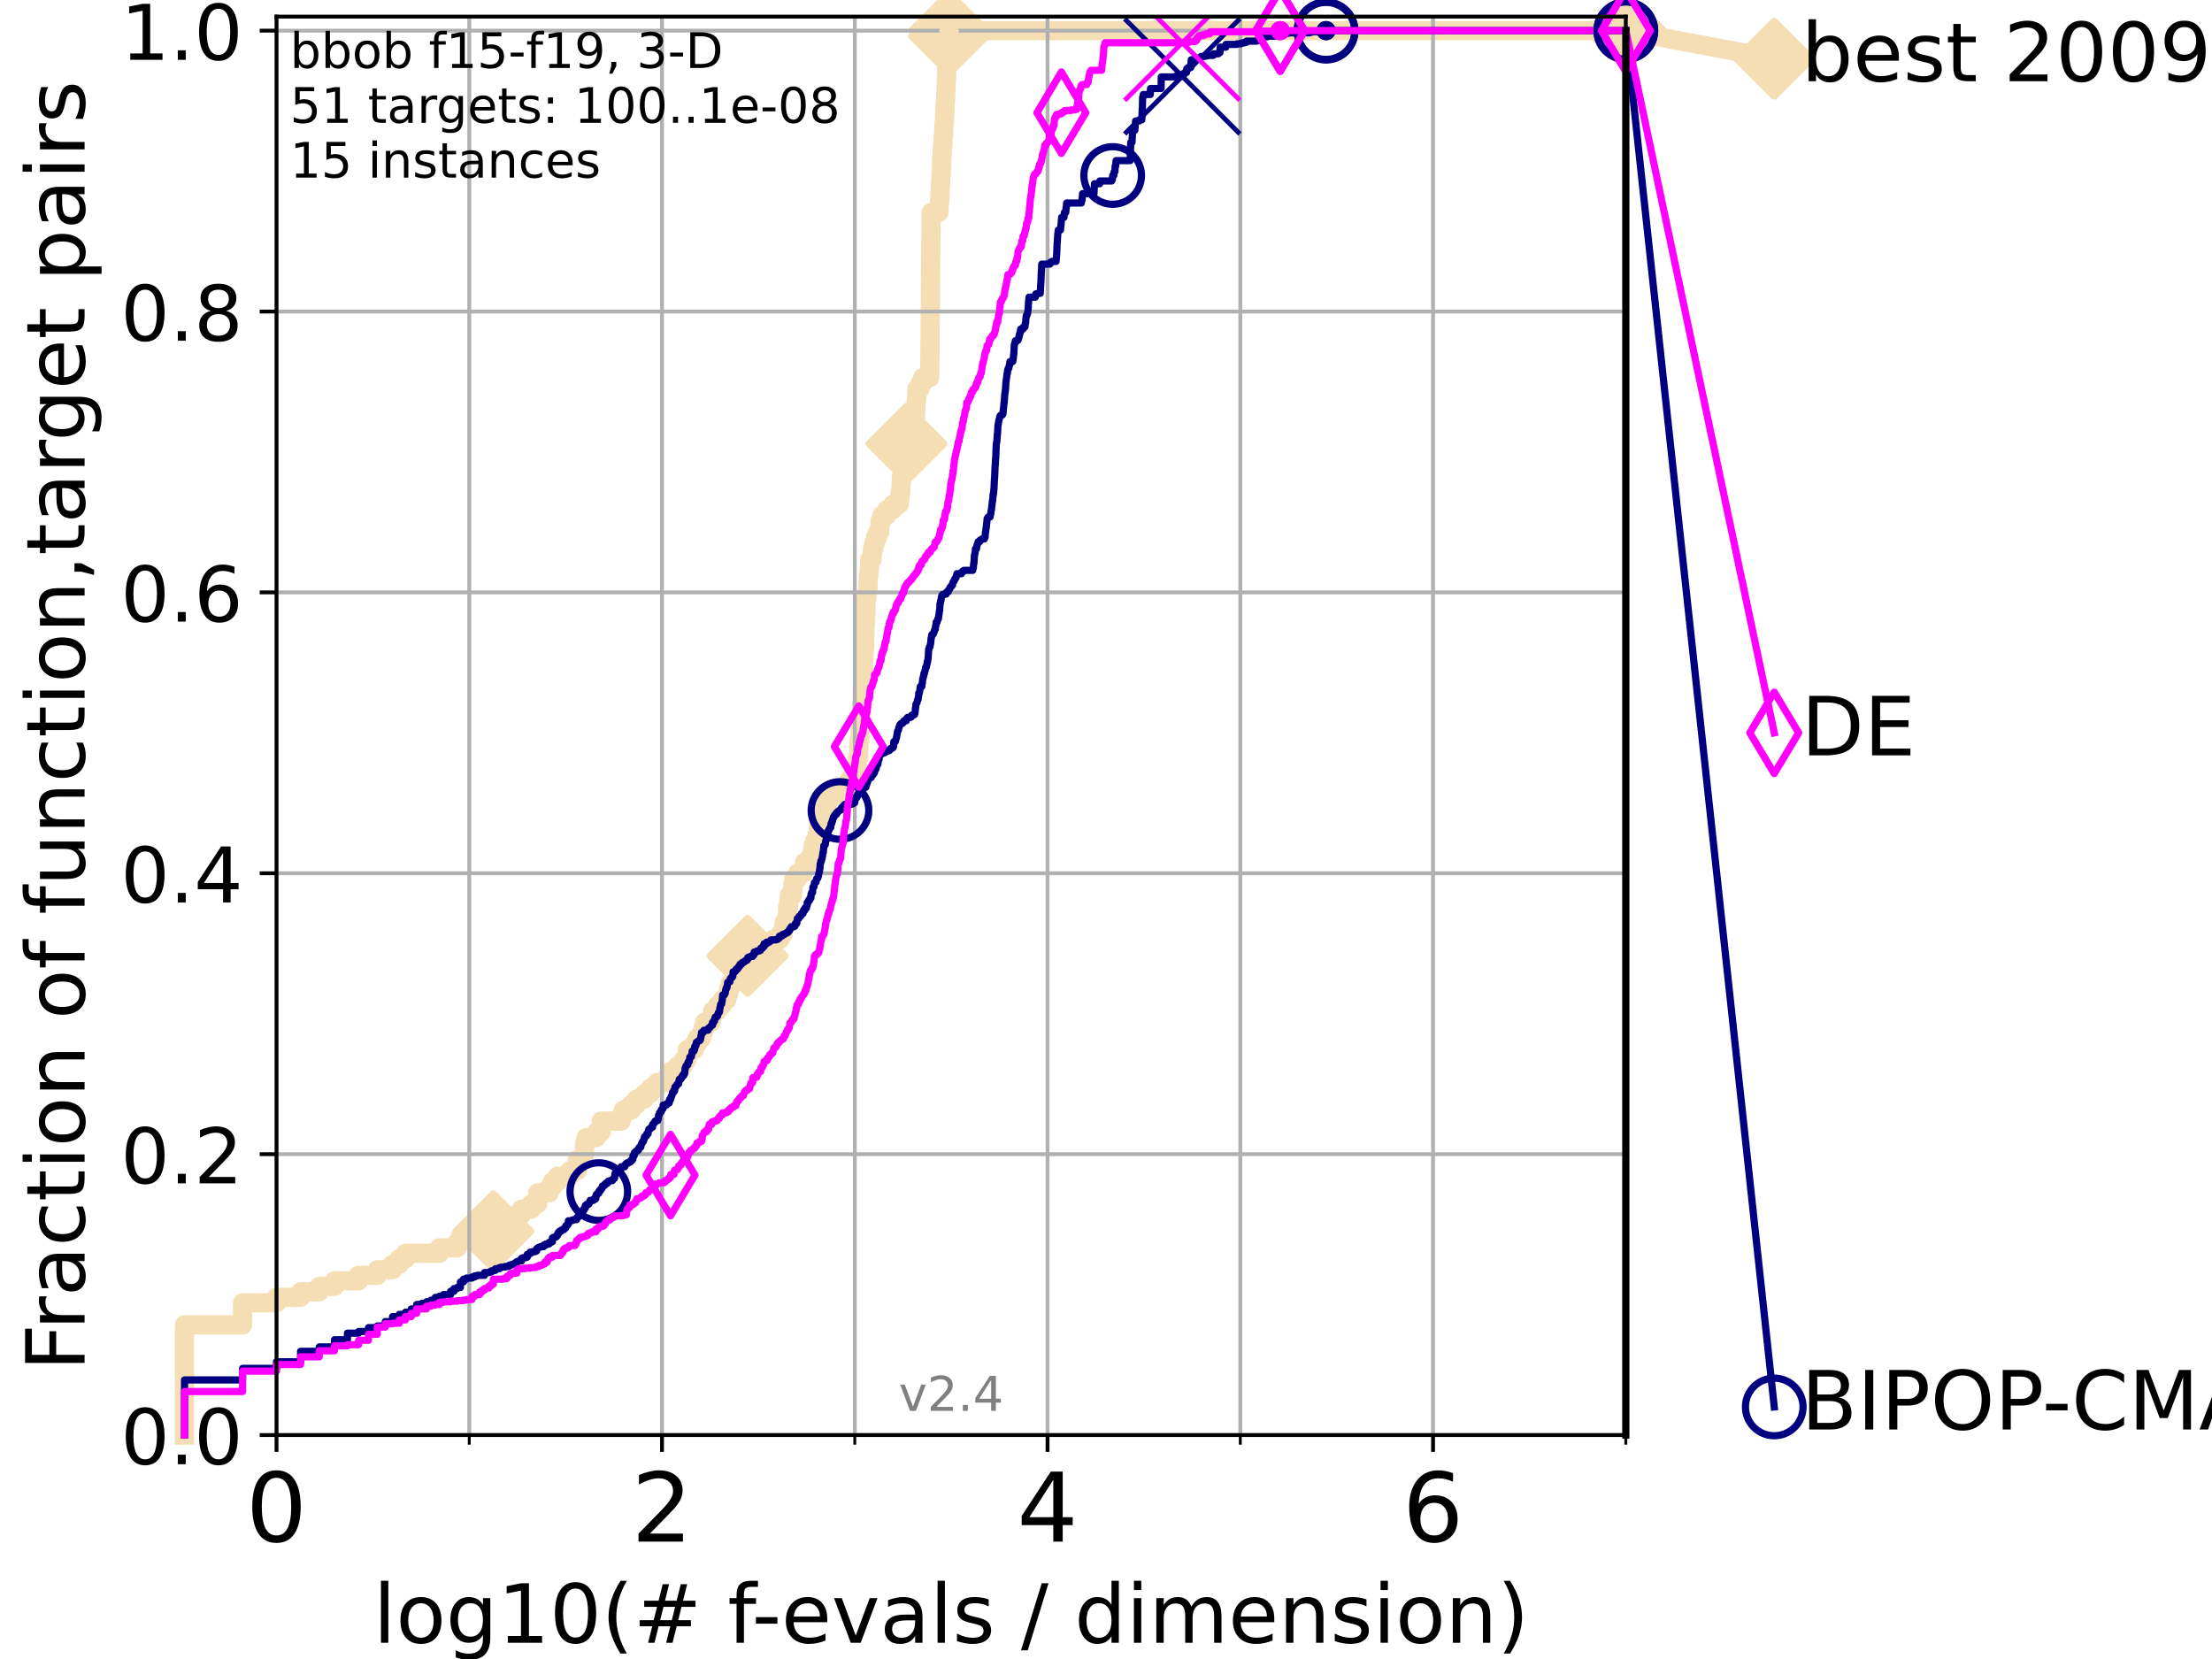 <?xml version="1.0" encoding="utf-8" standalone="no"?>
<!DOCTYPE svg PUBLIC "-//W3C//DTD SVG 1.1//EN"
  "http://www.w3.org/Graphics/SVG/1.1/DTD/svg11.dtd">
<!-- Created with matplotlib (https://matplotlib.org/) -->
<svg height="345.6pt" version="1.1" viewBox="0 0 460.8 345.6" width="460.8pt" xmlns="http://www.w3.org/2000/svg" xmlns:xlink="http://www.w3.org/1999/xlink">
 <defs>
  <style type="text/css">*{stroke-linecap:butt;stroke-linejoin:round;}</style>
 </defs>
 <g id="figure_1">
  <g id="patch_1">
   <path d="M 0 345.6 
L 460.8 345.6 
L 460.8 0 
L 0 0 
z
" style="fill:#ffffff;"/>
  </g>
  <g id="axes_1">
   <g id="patch_2">
    <path d="M 57.6 298.944 
L 338.688 298.944 
L 338.688 3.456 
L 57.6 3.456 
z
" style="fill:#ffffff;"/>
   </g>
   <g id="line2d_1">
    <path d="M 38.441 298.944 
L 38.441 275.998 
L 50.529 275.998 
L 50.529 271.409 
L 57.6 271.409 
L 57.6 270.261 
L 62.617 270.261 
L 62.617 269.114 
L 66.508 269.114 
L 66.508 267.967 
L 69.688 267.967 
L 69.688 266.82 
L 74.705 266.82 
L 74.705 265.672 
L 78.596 265.672 
L 78.596 264.525 
L 81.776 264.525 
L 81.776 263.378 
L 83.172 263.378 
L 83.172 262.23 
L 84.464 262.23 
L 84.464 261.083 
L 91.535 261.083 
L 91.535 259.936 
L 95.26 259.936 
L 95.26 258.788 
L 95.918 258.788 
L 95.918 257.641 
L 99.938 257.641 
L 99.938 256.494 
L 102.772 256.494 
L 102.772 255.346 
L 103.203 255.346 
L 103.203 254.199 
L 107.68 254.199 
L 107.68 253.052 
L 108.64 253.052 
L 108.64 251.905 
L 110.694 251.905 
L 110.694 250.757 
L 112.026 250.757 
L 112.026 248.463 
L 114.419 248.463 
L 114.419 247.315 
L 115.077 247.315 
L 115.077 246.168 
L 116.122 246.168 
L 116.122 245.021 
L 118.752 245.021 
L 118.752 243.873 
L 120.255 243.873 
L 120.255 241.579 
L 121.638 241.579 
L 121.638 240.432 
L 121.785 240.432 
L 121.785 238.137 
L 122.076 238.137 
L 122.076 236.99 
L 124.242 236.99 
L 124.242 235.842 
L 125.232 235.842 
L 125.232 233.548 
L 129.386 233.548 
L 129.386 232.4 
L 129.853 232.4 
L 129.853 231.253 
L 131.524 231.253 
L 131.524 230.106 
L 132.581 230.106 
L 132.581 228.958 
L 134.236 228.958 
L 134.236 227.811 
L 135.482 227.811 
L 135.482 226.664 
L 136.832 226.664 
L 136.832 225.517 
L 138.982 225.517 
L 138.982 224.369 
L 139.573 224.369 
L 139.573 223.222 
L 141.139 223.222 
L 141.139 222.075 
L 142.307 222.075 
L 142.307 220.927 
L 143.015 220.927 
L 143.015 219.78 
L 143.187 219.78 
L 143.187 218.633 
L 144.63 218.633 
L 144.63 217.485 
L 145.213 217.485 
L 145.213 216.338 
L 146.107 216.338 
L 146.107 215.191 
L 146.503 215.191 
L 146.503 214.044 
L 146.819 214.044 
L 146.819 212.896 
L 148.194 212.896 
L 148.194 211.749 
L 148.481 211.749 
L 148.481 210.602 
L 149.468 210.602 
L 149.468 209.454 
L 150.458 209.454 
L 150.458 208.307 
L 151.422 208.307 
L 151.422 207.16 
L 151.766 207.16 
L 151.766 206.012 
L 152.079 206.012 
L 152.079 204.865 
L 152.984 204.865 
L 152.984 203.718 
L 153.538 203.718 
L 153.538 202.571 
L 154.774 202.571 
L 154.841 200.276 
L 155.721 200.276 
L 155.721 199.129 
L 157.735 199.129 
L 157.735 197.981 
L 159.457 197.981 
L 159.457 196.834 
L 161.1 196.834 
L 161.1 195.687 
L 162.517 195.687 
L 162.517 194.539 
L 163.226 194.539 
L 163.335 192.245 
L 163.841 192.245 
L 163.841 191.097 
L 164.05 191.097 
L 164.076 188.803 
L 164.308 188.803 
L 164.308 187.656 
L 164.423 187.656 
L 164.423 186.508 
L 165.096 186.508 
L 165.157 184.214 
L 165.363 184.214 
L 165.363 183.066 
L 166.152 183.066 
L 166.152 181.919 
L 167.299 181.919 
L 167.299 180.772 
L 167.598 180.772 
L 167.598 179.624 
L 168.776 179.624 
L 168.776 178.477 
L 169.226 178.477 
L 169.226 177.33 
L 169.398 177.33 
L 169.398 176.183 
L 169.767 176.183 
L 169.767 175.035 
L 170.238 175.035 
L 170.238 173.888 
L 170.455 173.888 
L 170.455 172.741 
L 170.598 172.741 
L 170.598 171.593 
L 171.177 171.593 
L 171.177 170.446 
L 171.688 170.446 
L 171.688 169.299 
L 171.879 169.299 
L 171.879 168.151 
L 172.265 168.151 
L 172.337 165.857 
L 173.785 165.857 
L 173.785 164.709 
L 176.913 164.709 
L 176.969 162.415 
L 178.066 162.415 
L 178.066 161.268 
L 178.24 161.268 
L 178.24 160.12 
L 178.548 160.12 
L 178.644 157.826 
L 178.889 157.826 
L 178.961 154.384 
L 179.093 154.384 
L 179.093 153.236 
L 179.214 153.236 
L 179.214 152.089 
L 179.344 152.089 
L 179.43 148.647 
L 179.494 148.647 
L 179.521 146.353 
L 179.622 146.353 
L 179.697 142.911 
L 179.813 142.911 
L 179.907 137.174 
L 179.97 137.174 
L 180.048 134.88 
L 180.115 134.88 
L 180.203 130.29 
L 180.264 130.29 
L 180.326 127.996 
L 180.387 127.996 
L 180.417 124.554 
L 180.599 124.554 
L 180.599 123.407 
L 180.765 123.407 
L 180.869 119.965 
L 180.997 119.965 
L 180.997 118.817 
L 181.115 118.817 
L 181.197 116.523 
L 181.658 116.523 
L 181.658 115.375 
L 181.775 115.375 
L 181.775 114.228 
L 182.032 114.228 
L 182.032 113.081 
L 182.385 113.081 
L 182.385 111.934 
L 182.833 111.934 
L 182.833 110.786 
L 183.244 110.786 
L 183.339 108.492 
L 183.725 108.492 
L 183.725 107.344 
L 184.734 107.344 
L 184.734 106.197 
L 186.036 106.197 
L 186.036 105.05 
L 187.317 105.05 
L 187.317 103.902 
L 187.47 103.902 
L 187.47 102.755 
L 187.632 102.755 
L 187.732 100.461 
L 187.762 100.461 
L 187.762 99.313 
L 187.974 99.313 
L 187.974 98.166 
L 188.278 98.166 
L 188.278 97.019 
L 188.417 97.019 
L 188.417 95.871 
L 188.573 95.871 
L 188.573 94.724 
L 188.722 94.724 
L 188.722 93.577 
L 188.842 93.577 
L 188.926 91.282 
L 189.063 91.282 
L 189.162 88.987 
L 189.248 88.987 
L 189.248 87.84 
L 190.667 87.84 
L 190.715 85.546 
L 190.782 85.546 
L 190.872 83.251 
L 190.964 83.251 
L 191.016 80.956 
L 191.702 80.956 
L 191.702 79.809 
L 192.244 79.809 
L 192.244 78.662 
L 193.684 78.662 
L 193.79 64.894 
L 193.802 64.894 
L 193.908 49.979 
L 193.92 49.979 
L 194.004 44.243 
L 195.593 44.243 
L 195.693 41.948 
L 195.775 41.948 
L 195.88 38.506 
L 195.943 38.506 
L 196.026 36.212 
L 196.082 36.212 
L 196.189 32.77 
L 196.265 32.77 
L 196.314 30.475 
L 196.408 30.475 
L 196.509 28.18 
L 196.586 28.18 
L 196.626 25.886 
L 196.704 25.886 
L 196.808 23.591 
L 196.837 23.591 
L 196.897 21.297 
L 196.95 21.297 
L 197.05 19.002 
L 197.062 19.002 
L 197.13 16.707 
L 197.179 16.707 
L 197.227 14.413 
L 197.293 14.413 
L 197.393 10.971 
L 197.472 10.971 
L 197.574 8.676 
L 197.614 8.676 
L 197.707 6.382 
L 338.688 6.382 
L 338.688 6.382 
" style="fill:none;stroke:#f5deb3;stroke-linecap:square;stroke-width:4;"/>
   </g>
   <g id="line2d_2">
    <defs>
     <path d="M -0 7.778 
L 7.778 0 
L 0 -7.778 
L -7.778 -0 
z
" id="m1a590a47ad" style="stroke:#f5deb3;stroke-linejoin:miter;stroke-width:1.5;"/>
    </defs>
    <g>
     <use style="fill:#f5deb3;stroke:#f5deb3;stroke-linejoin:miter;stroke-width:1.5;" x="102.772" xlink:href="#m1a590a47ad" y="256.494"/>
     <use style="fill:#f5deb3;stroke:#f5deb3;stroke-linejoin:miter;stroke-width:1.5;" x="155.721" xlink:href="#m1a590a47ad" y="199.129"/>
     <use style="fill:#f5deb3;stroke:#f5deb3;stroke-linejoin:miter;stroke-width:1.5;" x="188.842" xlink:href="#m1a590a47ad" y="92.429"/>
     <use style="fill:#f5deb3;stroke:#f5deb3;stroke-linejoin:miter;stroke-width:1.5;" x="197.707" xlink:href="#m1a590a47ad" y="7.529"/>
     <use style="fill:#f5deb3;stroke:#f5deb3;stroke-linejoin:miter;stroke-width:1.5;" x="197.707" xlink:href="#m1a590a47ad" y="6.382"/>
     <use style="fill:#f5deb3;stroke:#f5deb3;stroke-linejoin:miter;stroke-width:1.5;" x="338.688" xlink:href="#m1a590a47ad" y="6.382"/>
    </g>
   </g>
   <g id="line2d_3">
    <path style="fill:none;stroke:#f5deb3;stroke-linecap:square;stroke-width:4;"/>
    <g/>
   </g>
   <g id="line2d_4">
    <path d="M 338.688 6.382 
L 369.608 12.233 
" style="fill:none;stroke:#f5deb3;stroke-linecap:square;stroke-width:4;"/>
    <g>
     <use style="fill:#f5deb3;stroke:#f5deb3;stroke-linejoin:miter;stroke-width:1.5;" x="338.688" xlink:href="#m1a590a47ad" y="6.382"/>
     <use style="fill:#f5deb3;stroke:#f5deb3;stroke-linejoin:miter;stroke-width:1.5;" x="369.608" xlink:href="#m1a590a47ad" y="12.233"/>
    </g>
   </g>
   <g id="matplotlib.axis_1">
    <g id="xtick_1">
     <g id="line2d_5">
      <path clip-path="url(#pa8a6ee7060)" d="M 57.6 298.944 
L 57.6 3.456 
" style="fill:none;stroke:#b0b0b0;stroke-linecap:square;stroke-width:0.8;"/>
     </g>
     <g id="line2d_6">
      <defs>
       <path d="M 0 0 
L 0 3.5 
" id="m2e5dbac031" style="stroke:#000000;stroke-width:0.8;"/>
      </defs>
      <g>
       <use style="stroke:#000000;stroke-width:0.8;" x="57.6" xlink:href="#m2e5dbac031" y="298.944"/>
      </g>
     </g>
     <g id="text_1">
      <!-- 0 -->
      <g transform="translate(51.237 321.141)scale(0.2 -0.2)">
       <defs>
        <path d="M 31.781 66.406 
Q 24.172 66.406 20.328 58.906 
Q 16.5 51.422 16.5 36.375 
Q 16.5 21.391 20.328 13.891 
Q 24.172 6.391 31.781 6.391 
Q 39.453 6.391 43.281 13.891 
Q 47.125 21.391 47.125 36.375 
Q 47.125 51.422 43.281 58.906 
Q 39.453 66.406 31.781 66.406 
z
M 31.781 74.219 
Q 44.047 74.219 50.516 64.516 
Q 56.984 54.828 56.984 36.375 
Q 56.984 17.969 50.516 8.266 
Q 44.047 -1.422 31.781 -1.422 
Q 19.531 -1.422 13.062 8.266 
Q 6.594 17.969 6.594 36.375 
Q 6.594 54.828 13.062 64.516 
Q 19.531 74.219 31.781 74.219 
z
" id="DejaVuSans-48"/>
       </defs>
       <use xlink:href="#DejaVuSans-48"/>
      </g>
     </g>
    </g>
    <g id="xtick_2">
     <g id="line2d_7">
      <path clip-path="url(#pa8a6ee7060)" d="M 137.911 298.944 
L 137.911 3.456 
" style="fill:none;stroke:#b0b0b0;stroke-linecap:square;stroke-width:0.8;"/>
     </g>
     <g id="line2d_8">
      <g>
       <use style="stroke:#000000;stroke-width:0.8;" x="137.911" xlink:href="#m2e5dbac031" y="298.944"/>
      </g>
     </g>
     <g id="text_2">
      <!-- 2 -->
      <g transform="translate(131.548 321.141)scale(0.2 -0.2)">
       <defs>
        <path d="M 19.188 8.297 
L 53.609 8.297 
L 53.609 0 
L 7.328 0 
L 7.328 8.297 
Q 12.938 14.109 22.625 23.891 
Q 32.328 33.688 34.812 36.531 
Q 39.547 41.844 41.422 45.531 
Q 43.312 49.219 43.312 52.781 
Q 43.312 58.594 39.234 62.25 
Q 35.156 65.922 28.609 65.922 
Q 23.969 65.922 18.812 64.312 
Q 13.672 62.703 7.812 59.422 
L 7.812 69.391 
Q 13.766 71.781 18.938 73 
Q 24.125 74.219 28.422 74.219 
Q 39.75 74.219 46.484 68.547 
Q 53.219 62.891 53.219 53.422 
Q 53.219 48.922 51.531 44.891 
Q 49.859 40.875 45.406 35.406 
Q 44.188 33.984 37.641 27.219 
Q 31.109 20.453 19.188 8.297 
z
" id="DejaVuSans-50"/>
       </defs>
       <use xlink:href="#DejaVuSans-50"/>
      </g>
     </g>
    </g>
    <g id="xtick_3">
     <g id="line2d_9">
      <path clip-path="url(#pa8a6ee7060)" d="M 218.222 298.944 
L 218.222 3.456 
" style="fill:none;stroke:#b0b0b0;stroke-linecap:square;stroke-width:0.8;"/>
     </g>
     <g id="line2d_10">
      <g>
       <use style="stroke:#000000;stroke-width:0.8;" x="218.222" xlink:href="#m2e5dbac031" y="298.944"/>
      </g>
     </g>
     <g id="text_3">
      <!-- 4 -->
      <g transform="translate(211.859 321.141)scale(0.2 -0.2)">
       <defs>
        <path d="M 37.797 64.312 
L 12.891 25.391 
L 37.797 25.391 
z
M 35.203 72.906 
L 47.609 72.906 
L 47.609 25.391 
L 58.016 25.391 
L 58.016 17.188 
L 47.609 17.188 
L 47.609 0 
L 37.797 0 
L 37.797 17.188 
L 4.891 17.188 
L 4.891 26.703 
z
" id="DejaVuSans-52"/>
       </defs>
       <use xlink:href="#DejaVuSans-52"/>
      </g>
     </g>
    </g>
    <g id="xtick_4">
     <g id="line2d_11">
      <path clip-path="url(#pa8a6ee7060)" d="M 298.533 298.944 
L 298.533 3.456 
" style="fill:none;stroke:#b0b0b0;stroke-linecap:square;stroke-width:0.8;"/>
     </g>
     <g id="line2d_12">
      <g>
       <use style="stroke:#000000;stroke-width:0.8;" x="298.533" xlink:href="#m2e5dbac031" y="298.944"/>
      </g>
     </g>
     <g id="text_4">
      <!-- 6 -->
      <g transform="translate(292.17 321.141)scale(0.2 -0.2)">
       <defs>
        <path d="M 33.016 40.375 
Q 26.375 40.375 22.484 35.828 
Q 18.609 31.297 18.609 23.391 
Q 18.609 15.531 22.484 10.953 
Q 26.375 6.391 33.016 6.391 
Q 39.656 6.391 43.531 10.953 
Q 47.406 15.531 47.406 23.391 
Q 47.406 31.297 43.531 35.828 
Q 39.656 40.375 33.016 40.375 
z
M 52.594 71.297 
L 52.594 62.312 
Q 48.875 64.062 45.094 64.984 
Q 41.312 65.922 37.594 65.922 
Q 27.828 65.922 22.672 59.328 
Q 17.531 52.734 16.797 39.406 
Q 19.672 43.656 24.016 45.922 
Q 28.375 48.188 33.594 48.188 
Q 44.578 48.188 50.953 41.516 
Q 57.328 34.859 57.328 23.391 
Q 57.328 12.156 50.688 5.359 
Q 44.047 -1.422 33.016 -1.422 
Q 20.359 -1.422 13.672 8.266 
Q 6.984 17.969 6.984 36.375 
Q 6.984 53.656 15.188 63.938 
Q 23.391 74.219 37.203 74.219 
Q 40.922 74.219 44.703 73.484 
Q 48.484 72.75 52.594 71.297 
z
" id="DejaVuSans-54"/>
       </defs>
       <use xlink:href="#DejaVuSans-54"/>
      </g>
     </g>
    </g>
    <g id="xtick_5">
     <g id="line2d_13">
      <path clip-path="url(#pa8a6ee7060)" d="M 97.755 298.944 
L 97.755 3.456 
" style="fill:none;stroke:#b0b0b0;stroke-linecap:square;stroke-width:0.8;"/>
     </g>
     <g id="line2d_14">
      <defs>
       <path d="M 0 0 
L 0 2 
" id="m51426a369b" style="stroke:#000000;stroke-width:0.6;"/>
      </defs>
      <g>
       <use style="stroke:#000000;stroke-width:0.6;" x="97.755" xlink:href="#m51426a369b" y="298.944"/>
      </g>
     </g>
    </g>
    <g id="xtick_6">
     <g id="line2d_15">
      <path clip-path="url(#pa8a6ee7060)" d="M 178.066 298.944 
L 178.066 3.456 
" style="fill:none;stroke:#b0b0b0;stroke-linecap:square;stroke-width:0.8;"/>
     </g>
     <g id="line2d_16">
      <g>
       <use style="stroke:#000000;stroke-width:0.6;" x="178.066" xlink:href="#m51426a369b" y="298.944"/>
      </g>
     </g>
    </g>
    <g id="xtick_7">
     <g id="line2d_17">
      <path clip-path="url(#pa8a6ee7060)" d="M 258.377 298.944 
L 258.377 3.456 
" style="fill:none;stroke:#b0b0b0;stroke-linecap:square;stroke-width:0.8;"/>
     </g>
     <g id="line2d_18">
      <g>
       <use style="stroke:#000000;stroke-width:0.6;" x="258.377" xlink:href="#m51426a369b" y="298.944"/>
      </g>
     </g>
    </g>
    <g id="xtick_8">
     <g id="line2d_19">
      <path clip-path="url(#pa8a6ee7060)" d="M 338.688 298.944 
L 338.688 3.456 
" style="fill:none;stroke:#b0b0b0;stroke-linecap:square;stroke-width:0.8;"/>
     </g>
     <g id="line2d_20">
      <g>
       <use style="stroke:#000000;stroke-width:0.6;" x="338.688" xlink:href="#m51426a369b" y="298.944"/>
      </g>
     </g>
    </g>
    <g id="text_5">
     <!-- log10(# f-evals / dimension) -->
     <g transform="translate(77.764 342.218)scale(0.17 -0.17)">
      <defs>
       <path d="M 9.422 75.984 
L 18.406 75.984 
L 18.406 0 
L 9.422 0 
z
" id="DejaVuSans-108"/>
       <path d="M 30.609 48.391 
Q 23.391 48.391 19.188 42.75 
Q 14.984 37.109 14.984 27.297 
Q 14.984 17.484 19.156 11.844 
Q 23.344 6.203 30.609 6.203 
Q 37.797 6.203 41.984 11.859 
Q 46.188 17.531 46.188 27.297 
Q 46.188 37.016 41.984 42.703 
Q 37.797 48.391 30.609 48.391 
z
M 30.609 56 
Q 42.328 56 49.016 48.375 
Q 55.719 40.766 55.719 27.297 
Q 55.719 13.875 49.016 6.219 
Q 42.328 -1.422 30.609 -1.422 
Q 18.844 -1.422 12.172 6.219 
Q 5.516 13.875 5.516 27.297 
Q 5.516 40.766 12.172 48.375 
Q 18.844 56 30.609 56 
z
" id="DejaVuSans-111"/>
       <path d="M 45.406 27.984 
Q 45.406 37.75 41.375 43.109 
Q 37.359 48.484 30.078 48.484 
Q 22.859 48.484 18.828 43.109 
Q 14.797 37.75 14.797 27.984 
Q 14.797 18.266 18.828 12.891 
Q 22.859 7.516 30.078 7.516 
Q 37.359 7.516 41.375 12.891 
Q 45.406 18.266 45.406 27.984 
z
M 54.391 6.781 
Q 54.391 -7.172 48.188 -13.984 
Q 42 -20.797 29.203 -20.797 
Q 24.469 -20.797 20.266 -20.094 
Q 16.062 -19.391 12.109 -17.922 
L 12.109 -9.188 
Q 16.062 -11.328 19.922 -12.344 
Q 23.781 -13.375 27.781 -13.375 
Q 36.625 -13.375 41.016 -8.766 
Q 45.406 -4.156 45.406 5.172 
L 45.406 9.625 
Q 42.625 4.781 38.281 2.391 
Q 33.938 0 27.875 0 
Q 17.828 0 11.672 7.656 
Q 5.516 15.328 5.516 27.984 
Q 5.516 40.672 11.672 48.328 
Q 17.828 56 27.875 56 
Q 33.938 56 38.281 53.609 
Q 42.625 51.219 45.406 46.391 
L 45.406 54.688 
L 54.391 54.688 
z
" id="DejaVuSans-103"/>
       <path d="M 12.406 8.297 
L 28.516 8.297 
L 28.516 63.922 
L 10.984 60.406 
L 10.984 69.391 
L 28.422 72.906 
L 38.281 72.906 
L 38.281 8.297 
L 54.391 8.297 
L 54.391 0 
L 12.406 0 
z
" id="DejaVuSans-49"/>
       <path d="M 31 75.875 
Q 24.469 64.656 21.281 53.656 
Q 18.109 42.672 18.109 31.391 
Q 18.109 20.125 21.312 9.062 
Q 24.516 -2 31 -13.188 
L 23.188 -13.188 
Q 15.875 -1.703 12.234 9.375 
Q 8.594 20.453 8.594 31.391 
Q 8.594 42.281 12.203 53.312 
Q 15.828 64.359 23.188 75.875 
z
" id="DejaVuSans-40"/>
       <path d="M 51.125 44 
L 36.922 44 
L 32.812 27.688 
L 47.125 27.688 
z
M 43.797 71.781 
L 38.719 51.516 
L 52.984 51.516 
L 58.109 71.781 
L 65.922 71.781 
L 60.891 51.516 
L 76.125 51.516 
L 76.125 44 
L 58.984 44 
L 54.984 27.688 
L 70.516 27.688 
L 70.516 20.219 
L 53.078 20.219 
L 48 0 
L 40.188 0 
L 45.219 20.219 
L 30.906 20.219 
L 25.875 0 
L 18.016 0 
L 23.094 20.219 
L 7.719 20.219 
L 7.719 27.688 
L 24.906 27.688 
L 29 44 
L 13.281 44 
L 13.281 51.516 
L 30.906 51.516 
L 35.891 71.781 
z
" id="DejaVuSans-35"/>
       <path id="DejaVuSans-32"/>
       <path d="M 37.109 75.984 
L 37.109 68.5 
L 28.516 68.5 
Q 23.688 68.5 21.797 66.547 
Q 19.922 64.594 19.922 59.516 
L 19.922 54.688 
L 34.719 54.688 
L 34.719 47.703 
L 19.922 47.703 
L 19.922 0 
L 10.891 0 
L 10.891 47.703 
L 2.297 47.703 
L 2.297 54.688 
L 10.891 54.688 
L 10.891 58.5 
Q 10.891 67.625 15.141 71.797 
Q 19.391 75.984 28.609 75.984 
z
" id="DejaVuSans-102"/>
       <path d="M 4.891 31.391 
L 31.203 31.391 
L 31.203 23.391 
L 4.891 23.391 
z
" id="DejaVuSans-45"/>
       <path d="M 56.203 29.594 
L 56.203 25.203 
L 14.891 25.203 
Q 15.484 15.922 20.484 11.062 
Q 25.484 6.203 34.422 6.203 
Q 39.594 6.203 44.453 7.469 
Q 49.312 8.734 54.109 11.281 
L 54.109 2.781 
Q 49.266 0.734 44.188 -0.344 
Q 39.109 -1.422 33.891 -1.422 
Q 20.797 -1.422 13.156 6.188 
Q 5.516 13.812 5.516 26.812 
Q 5.516 40.234 12.766 48.109 
Q 20.016 56 32.328 56 
Q 43.359 56 49.781 48.891 
Q 56.203 41.797 56.203 29.594 
z
M 47.219 32.234 
Q 47.125 39.594 43.094 43.984 
Q 39.062 48.391 32.422 48.391 
Q 24.906 48.391 20.391 44.141 
Q 15.875 39.891 15.188 32.172 
z
" id="DejaVuSans-101"/>
       <path d="M 2.984 54.688 
L 12.5 54.688 
L 29.594 8.797 
L 46.688 54.688 
L 56.203 54.688 
L 35.688 0 
L 23.484 0 
z
" id="DejaVuSans-118"/>
       <path d="M 34.281 27.484 
Q 23.391 27.484 19.188 25 
Q 14.984 22.516 14.984 16.5 
Q 14.984 11.719 18.141 8.906 
Q 21.297 6.109 26.703 6.109 
Q 34.188 6.109 38.703 11.406 
Q 43.219 16.703 43.219 25.484 
L 43.219 27.484 
z
M 52.203 31.203 
L 52.203 0 
L 43.219 0 
L 43.219 8.297 
Q 40.141 3.328 35.547 0.953 
Q 30.953 -1.422 24.312 -1.422 
Q 15.922 -1.422 10.953 3.297 
Q 6 8.016 6 15.922 
Q 6 25.141 12.172 29.828 
Q 18.359 34.516 30.609 34.516 
L 43.219 34.516 
L 43.219 35.406 
Q 43.219 41.609 39.141 45 
Q 35.062 48.391 27.688 48.391 
Q 23 48.391 18.547 47.266 
Q 14.109 46.141 10.016 43.891 
L 10.016 52.203 
Q 14.938 54.109 19.578 55.047 
Q 24.219 56 28.609 56 
Q 40.484 56 46.344 49.844 
Q 52.203 43.703 52.203 31.203 
z
" id="DejaVuSans-97"/>
       <path d="M 44.281 53.078 
L 44.281 44.578 
Q 40.484 46.531 36.375 47.5 
Q 32.281 48.484 27.875 48.484 
Q 21.188 48.484 17.844 46.438 
Q 14.5 44.391 14.5 40.281 
Q 14.5 37.156 16.891 35.375 
Q 19.281 33.594 26.516 31.984 
L 29.594 31.297 
Q 39.156 29.25 43.188 25.516 
Q 47.219 21.781 47.219 15.094 
Q 47.219 7.469 41.188 3.016 
Q 35.156 -1.422 24.609 -1.422 
Q 20.219 -1.422 15.453 -0.562 
Q 10.688 0.297 5.422 2 
L 5.422 11.281 
Q 10.406 8.688 15.234 7.391 
Q 20.062 6.109 24.812 6.109 
Q 31.156 6.109 34.562 8.281 
Q 37.984 10.453 37.984 14.406 
Q 37.984 18.062 35.516 20.016 
Q 33.062 21.969 24.703 23.781 
L 21.578 24.516 
Q 13.234 26.266 9.516 29.906 
Q 5.812 33.547 5.812 39.891 
Q 5.812 47.609 11.281 51.797 
Q 16.75 56 26.812 56 
Q 31.781 56 36.172 55.266 
Q 40.578 54.547 44.281 53.078 
z
" id="DejaVuSans-115"/>
       <path d="M 25.391 72.906 
L 33.688 72.906 
L 8.297 -9.281 
L 0 -9.281 
z
" id="DejaVuSans-47"/>
       <path d="M 45.406 46.391 
L 45.406 75.984 
L 54.391 75.984 
L 54.391 0 
L 45.406 0 
L 45.406 8.203 
Q 42.578 3.328 38.25 0.953 
Q 33.938 -1.422 27.875 -1.422 
Q 17.969 -1.422 11.734 6.484 
Q 5.516 14.406 5.516 27.297 
Q 5.516 40.188 11.734 48.094 
Q 17.969 56 27.875 56 
Q 33.938 56 38.25 53.625 
Q 42.578 51.266 45.406 46.391 
z
M 14.797 27.297 
Q 14.797 17.391 18.875 11.75 
Q 22.953 6.109 30.078 6.109 
Q 37.203 6.109 41.297 11.75 
Q 45.406 17.391 45.406 27.297 
Q 45.406 37.203 41.297 42.844 
Q 37.203 48.484 30.078 48.484 
Q 22.953 48.484 18.875 42.844 
Q 14.797 37.203 14.797 27.297 
z
" id="DejaVuSans-100"/>
       <path d="M 9.422 54.688 
L 18.406 54.688 
L 18.406 0 
L 9.422 0 
z
M 9.422 75.984 
L 18.406 75.984 
L 18.406 64.594 
L 9.422 64.594 
z
" id="DejaVuSans-105"/>
       <path d="M 52 44.188 
Q 55.375 50.25 60.062 53.125 
Q 64.75 56 71.094 56 
Q 79.641 56 84.281 50.016 
Q 88.922 44.047 88.922 33.016 
L 88.922 0 
L 79.891 0 
L 79.891 32.719 
Q 79.891 40.578 77.094 44.375 
Q 74.312 48.188 68.609 48.188 
Q 61.625 48.188 57.562 43.547 
Q 53.516 38.922 53.516 30.906 
L 53.516 0 
L 44.484 0 
L 44.484 32.719 
Q 44.484 40.625 41.703 44.406 
Q 38.922 48.188 33.109 48.188 
Q 26.219 48.188 22.156 43.531 
Q 18.109 38.875 18.109 30.906 
L 18.109 0 
L 9.078 0 
L 9.078 54.688 
L 18.109 54.688 
L 18.109 46.188 
Q 21.188 51.219 25.484 53.609 
Q 29.781 56 35.688 56 
Q 41.656 56 45.828 52.969 
Q 50 49.953 52 44.188 
z
" id="DejaVuSans-109"/>
       <path d="M 54.891 33.016 
L 54.891 0 
L 45.906 0 
L 45.906 32.719 
Q 45.906 40.484 42.875 44.328 
Q 39.844 48.188 33.797 48.188 
Q 26.516 48.188 22.312 43.547 
Q 18.109 38.922 18.109 30.906 
L 18.109 0 
L 9.078 0 
L 9.078 54.688 
L 18.109 54.688 
L 18.109 46.188 
Q 21.344 51.125 25.703 53.562 
Q 30.078 56 35.797 56 
Q 45.219 56 50.047 50.172 
Q 54.891 44.344 54.891 33.016 
z
" id="DejaVuSans-110"/>
       <path d="M 8.016 75.875 
L 15.828 75.875 
Q 23.141 64.359 26.781 53.312 
Q 30.422 42.281 30.422 31.391 
Q 30.422 20.453 26.781 9.375 
Q 23.141 -1.703 15.828 -13.188 
L 8.016 -13.188 
Q 14.5 -2 17.703 9.062 
Q 20.906 20.125 20.906 31.391 
Q 20.906 42.672 17.703 53.656 
Q 14.5 64.656 8.016 75.875 
z
" id="DejaVuSans-41"/>
      </defs>
      <use xlink:href="#DejaVuSans-108"/>
      <use x="27.783" xlink:href="#DejaVuSans-111"/>
      <use x="88.965" xlink:href="#DejaVuSans-103"/>
      <use x="152.441" xlink:href="#DejaVuSans-49"/>
      <use x="216.064" xlink:href="#DejaVuSans-48"/>
      <use x="279.688" xlink:href="#DejaVuSans-40"/>
      <use x="318.701" xlink:href="#DejaVuSans-35"/>
      <use x="402.49" xlink:href="#DejaVuSans-32"/>
      <use x="434.277" xlink:href="#DejaVuSans-102"/>
      <use x="463.982" xlink:href="#DejaVuSans-45"/>
      <use x="500.066" xlink:href="#DejaVuSans-101"/>
      <use x="561.59" xlink:href="#DejaVuSans-118"/>
      <use x="620.77" xlink:href="#DejaVuSans-97"/>
      <use x="682.049" xlink:href="#DejaVuSans-108"/>
      <use x="709.832" xlink:href="#DejaVuSans-115"/>
      <use x="761.932" xlink:href="#DejaVuSans-32"/>
      <use x="793.719" xlink:href="#DejaVuSans-47"/>
      <use x="827.41" xlink:href="#DejaVuSans-32"/>
      <use x="859.197" xlink:href="#DejaVuSans-100"/>
      <use x="922.674" xlink:href="#DejaVuSans-105"/>
      <use x="950.457" xlink:href="#DejaVuSans-109"/>
      <use x="1047.869" xlink:href="#DejaVuSans-101"/>
      <use x="1109.393" xlink:href="#DejaVuSans-110"/>
      <use x="1172.771" xlink:href="#DejaVuSans-115"/>
      <use x="1224.871" xlink:href="#DejaVuSans-105"/>
      <use x="1252.654" xlink:href="#DejaVuSans-111"/>
      <use x="1313.836" xlink:href="#DejaVuSans-110"/>
      <use x="1377.215" xlink:href="#DejaVuSans-41"/>
     </g>
    </g>
   </g>
   <g id="matplotlib.axis_2">
    <g id="ytick_1">
     <g id="line2d_21">
      <path clip-path="url(#pa8a6ee7060)" d="M 57.6 298.944 
L 338.688 298.944 
" style="fill:none;stroke:#b0b0b0;stroke-linecap:square;stroke-width:0.8;"/>
     </g>
     <g id="line2d_22">
      <defs>
       <path d="M 0 0 
L -3.5 0 
" id="m72d4606f17" style="stroke:#000000;stroke-width:0.8;"/>
      </defs>
      <g>
       <use style="stroke:#000000;stroke-width:0.8;" x="57.6" xlink:href="#m72d4606f17" y="298.944"/>
      </g>
     </g>
     <g id="text_6">
      <!-- 0.0 -->
      <g transform="translate(25.155 305.023)scale(0.16 -0.16)">
       <defs>
        <path d="M 10.688 12.406 
L 21 12.406 
L 21 0 
L 10.688 0 
z
" id="DejaVuSans-46"/>
       </defs>
       <use xlink:href="#DejaVuSans-48"/>
       <use x="63.623" xlink:href="#DejaVuSans-46"/>
       <use x="95.41" xlink:href="#DejaVuSans-48"/>
      </g>
     </g>
    </g>
    <g id="ytick_2">
     <g id="line2d_23">
      <path clip-path="url(#pa8a6ee7060)" d="M 57.6 240.432 
L 338.688 240.432 
" style="fill:none;stroke:#b0b0b0;stroke-linecap:square;stroke-width:0.8;"/>
     </g>
     <g id="line2d_24">
      <g>
       <use style="stroke:#000000;stroke-width:0.8;" x="57.6" xlink:href="#m72d4606f17" y="240.432"/>
      </g>
     </g>
     <g id="text_7">
      <!-- 0.2 -->
      <g transform="translate(25.155 246.51)scale(0.16 -0.16)">
       <use xlink:href="#DejaVuSans-48"/>
       <use x="63.623" xlink:href="#DejaVuSans-46"/>
       <use x="95.41" xlink:href="#DejaVuSans-50"/>
      </g>
     </g>
    </g>
    <g id="ytick_3">
     <g id="line2d_25">
      <path clip-path="url(#pa8a6ee7060)" d="M 57.6 181.919 
L 338.688 181.919 
" style="fill:none;stroke:#b0b0b0;stroke-linecap:square;stroke-width:0.8;"/>
     </g>
     <g id="line2d_26">
      <g>
       <use style="stroke:#000000;stroke-width:0.8;" x="57.6" xlink:href="#m72d4606f17" y="181.919"/>
      </g>
     </g>
     <g id="text_8">
      <!-- 0.4 -->
      <g transform="translate(25.155 187.998)scale(0.16 -0.16)">
       <use xlink:href="#DejaVuSans-48"/>
       <use x="63.623" xlink:href="#DejaVuSans-46"/>
       <use x="95.41" xlink:href="#DejaVuSans-52"/>
      </g>
     </g>
    </g>
    <g id="ytick_4">
     <g id="line2d_27">
      <path clip-path="url(#pa8a6ee7060)" d="M 57.6 123.407 
L 338.688 123.407 
" style="fill:none;stroke:#b0b0b0;stroke-linecap:square;stroke-width:0.8;"/>
     </g>
     <g id="line2d_28">
      <g>
       <use style="stroke:#000000;stroke-width:0.8;" x="57.6" xlink:href="#m72d4606f17" y="123.407"/>
      </g>
     </g>
     <g id="text_9">
      <!-- 0.6 -->
      <g transform="translate(25.155 129.485)scale(0.16 -0.16)">
       <use xlink:href="#DejaVuSans-48"/>
       <use x="63.623" xlink:href="#DejaVuSans-46"/>
       <use x="95.41" xlink:href="#DejaVuSans-54"/>
      </g>
     </g>
    </g>
    <g id="ytick_5">
     <g id="line2d_29">
      <path clip-path="url(#pa8a6ee7060)" d="M 57.6 64.894 
L 338.688 64.894 
" style="fill:none;stroke:#b0b0b0;stroke-linecap:square;stroke-width:0.8;"/>
     </g>
     <g id="line2d_30">
      <g>
       <use style="stroke:#000000;stroke-width:0.8;" x="57.6" xlink:href="#m72d4606f17" y="64.894"/>
      </g>
     </g>
     <g id="text_10">
      <!-- 0.8 -->
      <g transform="translate(25.155 70.973)scale(0.16 -0.16)">
       <defs>
        <path d="M 31.781 34.625 
Q 24.75 34.625 20.719 30.859 
Q 16.703 27.094 16.703 20.516 
Q 16.703 13.922 20.719 10.156 
Q 24.75 6.391 31.781 6.391 
Q 38.812 6.391 42.859 10.172 
Q 46.922 13.969 46.922 20.516 
Q 46.922 27.094 42.891 30.859 
Q 38.875 34.625 31.781 34.625 
z
M 21.922 38.812 
Q 15.578 40.375 12.031 44.719 
Q 8.5 49.078 8.5 55.328 
Q 8.5 64.062 14.719 69.141 
Q 20.953 74.219 31.781 74.219 
Q 42.672 74.219 48.875 69.141 
Q 55.078 64.062 55.078 55.328 
Q 55.078 49.078 51.531 44.719 
Q 48 40.375 41.703 38.812 
Q 48.828 37.156 52.797 32.312 
Q 56.781 27.484 56.781 20.516 
Q 56.781 9.906 50.312 4.234 
Q 43.844 -1.422 31.781 -1.422 
Q 19.734 -1.422 13.25 4.234 
Q 6.781 9.906 6.781 20.516 
Q 6.781 27.484 10.781 32.312 
Q 14.797 37.156 21.922 38.812 
z
M 18.312 54.391 
Q 18.312 48.734 21.844 45.562 
Q 25.391 42.391 31.781 42.391 
Q 38.141 42.391 41.719 45.562 
Q 45.312 48.734 45.312 54.391 
Q 45.312 60.062 41.719 63.234 
Q 38.141 66.406 31.781 66.406 
Q 25.391 66.406 21.844 63.234 
Q 18.312 60.062 18.312 54.391 
z
" id="DejaVuSans-56"/>
       </defs>
       <use xlink:href="#DejaVuSans-48"/>
       <use x="63.623" xlink:href="#DejaVuSans-46"/>
       <use x="95.41" xlink:href="#DejaVuSans-56"/>
      </g>
     </g>
    </g>
    <g id="ytick_6">
     <g id="line2d_31">
      <path clip-path="url(#pa8a6ee7060)" d="M 57.6 6.382 
L 338.688 6.382 
" style="fill:none;stroke:#b0b0b0;stroke-linecap:square;stroke-width:0.8;"/>
     </g>
     <g id="line2d_32">
      <g>
       <use style="stroke:#000000;stroke-width:0.8;" x="57.6" xlink:href="#m72d4606f17" y="6.382"/>
      </g>
     </g>
     <g id="text_11">
      <!-- 1.0 -->
      <g transform="translate(25.155 12.46)scale(0.16 -0.16)">
       <use xlink:href="#DejaVuSans-49"/>
       <use x="63.623" xlink:href="#DejaVuSans-46"/>
       <use x="95.41" xlink:href="#DejaVuSans-48"/>
      </g>
     </g>
    </g>
    <g id="text_12">
     <!-- Fraction of function,target pairs -->
     <g transform="translate(17.62 285.585)rotate(-90)scale(0.17 -0.17)">
      <defs>
       <path d="M 9.812 72.906 
L 51.703 72.906 
L 51.703 64.594 
L 19.672 64.594 
L 19.672 43.109 
L 48.578 43.109 
L 48.578 34.812 
L 19.672 34.812 
L 19.672 0 
L 9.812 0 
z
" id="DejaVuSans-70"/>
       <path d="M 41.109 46.297 
Q 39.594 47.172 37.812 47.578 
Q 36.031 48 33.891 48 
Q 26.266 48 22.188 43.047 
Q 18.109 38.094 18.109 28.812 
L 18.109 0 
L 9.078 0 
L 9.078 54.688 
L 18.109 54.688 
L 18.109 46.188 
Q 20.953 51.172 25.484 53.578 
Q 30.031 56 36.531 56 
Q 37.453 56 38.578 55.875 
Q 39.703 55.766 41.062 55.516 
z
" id="DejaVuSans-114"/>
       <path d="M 48.781 52.594 
L 48.781 44.188 
Q 44.969 46.297 41.141 47.344 
Q 37.312 48.391 33.406 48.391 
Q 24.656 48.391 19.812 42.844 
Q 14.984 37.312 14.984 27.297 
Q 14.984 17.281 19.812 11.734 
Q 24.656 6.203 33.406 6.203 
Q 37.312 6.203 41.141 7.25 
Q 44.969 8.297 48.781 10.406 
L 48.781 2.094 
Q 45.016 0.344 40.984 -0.531 
Q 36.969 -1.422 32.422 -1.422 
Q 20.062 -1.422 12.781 6.344 
Q 5.516 14.109 5.516 27.297 
Q 5.516 40.672 12.859 48.328 
Q 20.219 56 33.016 56 
Q 37.156 56 41.109 55.141 
Q 45.062 54.297 48.781 52.594 
z
" id="DejaVuSans-99"/>
       <path d="M 18.312 70.219 
L 18.312 54.688 
L 36.812 54.688 
L 36.812 47.703 
L 18.312 47.703 
L 18.312 18.016 
Q 18.312 11.328 20.141 9.422 
Q 21.969 7.516 27.594 7.516 
L 36.812 7.516 
L 36.812 0 
L 27.594 0 
Q 17.188 0 13.234 3.875 
Q 9.281 7.766 9.281 18.016 
L 9.281 47.703 
L 2.688 47.703 
L 2.688 54.688 
L 9.281 54.688 
L 9.281 70.219 
z
" id="DejaVuSans-116"/>
       <path d="M 8.5 21.578 
L 8.5 54.688 
L 17.484 54.688 
L 17.484 21.922 
Q 17.484 14.156 20.5 10.266 
Q 23.531 6.391 29.594 6.391 
Q 36.859 6.391 41.078 11.031 
Q 45.312 15.672 45.312 23.688 
L 45.312 54.688 
L 54.297 54.688 
L 54.297 0 
L 45.312 0 
L 45.312 8.406 
Q 42.047 3.422 37.719 1 
Q 33.406 -1.422 27.688 -1.422 
Q 18.266 -1.422 13.375 4.438 
Q 8.5 10.297 8.5 21.578 
z
M 31.109 56 
z
" id="DejaVuSans-117"/>
       <path d="M 11.719 12.406 
L 22.016 12.406 
L 22.016 4 
L 14.016 -11.625 
L 7.719 -11.625 
L 11.719 4 
z
" id="DejaVuSans-44"/>
       <path d="M 18.109 8.203 
L 18.109 -20.797 
L 9.078 -20.797 
L 9.078 54.688 
L 18.109 54.688 
L 18.109 46.391 
Q 20.953 51.266 25.266 53.625 
Q 29.594 56 35.594 56 
Q 45.562 56 51.781 48.094 
Q 58.016 40.188 58.016 27.297 
Q 58.016 14.406 51.781 6.484 
Q 45.562 -1.422 35.594 -1.422 
Q 29.594 -1.422 25.266 0.953 
Q 20.953 3.328 18.109 8.203 
z
M 48.688 27.297 
Q 48.688 37.203 44.609 42.844 
Q 40.531 48.484 33.406 48.484 
Q 26.266 48.484 22.188 42.844 
Q 18.109 37.203 18.109 27.297 
Q 18.109 17.391 22.188 11.75 
Q 26.266 6.109 33.406 6.109 
Q 40.531 6.109 44.609 11.75 
Q 48.688 17.391 48.688 27.297 
z
" id="DejaVuSans-112"/>
      </defs>
      <use xlink:href="#DejaVuSans-70"/>
      <use x="50.27" xlink:href="#DejaVuSans-114"/>
      <use x="91.383" xlink:href="#DejaVuSans-97"/>
      <use x="152.662" xlink:href="#DejaVuSans-99"/>
      <use x="207.643" xlink:href="#DejaVuSans-116"/>
      <use x="246.852" xlink:href="#DejaVuSans-105"/>
      <use x="274.635" xlink:href="#DejaVuSans-111"/>
      <use x="335.816" xlink:href="#DejaVuSans-110"/>
      <use x="399.195" xlink:href="#DejaVuSans-32"/>
      <use x="430.982" xlink:href="#DejaVuSans-111"/>
      <use x="492.164" xlink:href="#DejaVuSans-102"/>
      <use x="527.369" xlink:href="#DejaVuSans-32"/>
      <use x="559.156" xlink:href="#DejaVuSans-102"/>
      <use x="594.361" xlink:href="#DejaVuSans-117"/>
      <use x="657.74" xlink:href="#DejaVuSans-110"/>
      <use x="721.119" xlink:href="#DejaVuSans-99"/>
      <use x="776.1" xlink:href="#DejaVuSans-116"/>
      <use x="815.309" xlink:href="#DejaVuSans-105"/>
      <use x="843.092" xlink:href="#DejaVuSans-111"/>
      <use x="904.273" xlink:href="#DejaVuSans-110"/>
      <use x="967.652" xlink:href="#DejaVuSans-44"/>
      <use x="999.439" xlink:href="#DejaVuSans-116"/>
      <use x="1038.648" xlink:href="#DejaVuSans-97"/>
      <use x="1099.928" xlink:href="#DejaVuSans-114"/>
      <use x="1139.291" xlink:href="#DejaVuSans-103"/>
      <use x="1202.768" xlink:href="#DejaVuSans-101"/>
      <use x="1264.291" xlink:href="#DejaVuSans-116"/>
      <use x="1303.5" xlink:href="#DejaVuSans-32"/>
      <use x="1335.287" xlink:href="#DejaVuSans-112"/>
      <use x="1398.764" xlink:href="#DejaVuSans-97"/>
      <use x="1460.043" xlink:href="#DejaVuSans-105"/>
      <use x="1487.826" xlink:href="#DejaVuSans-114"/>
      <use x="1528.939" xlink:href="#DejaVuSans-115"/>
     </g>
    </g>
   </g>
   <g id="line2d_33">
    <defs>
     <path d="M 0 1.5 
C 0.398 1.5 0.779 1.342 1.061 1.061 
C 1.342 0.779 1.5 0.398 1.5 0 
C 1.5 -0.398 1.342 -0.779 1.061 -1.061 
C 0.779 -1.342 0.398 -1.5 0 -1.5 
C -0.398 -1.5 -0.779 -1.342 -1.061 -1.061 
C -1.342 -0.779 -1.5 -0.398 -1.5 0 
C -1.5 0.398 -1.342 0.779 -1.061 1.061 
C -0.779 1.342 -0.398 1.5 0 1.5 
z
" id="me10a935602" style="stroke:#f5deb3;"/>
    </defs>
    <g>
     <use style="fill:#f5deb3;stroke:#f5deb3;" x="197.707" xlink:href="#me10a935602" y="6.382"/>
     <use style="fill:#f5deb3;stroke:#f5deb3;" x="197.707" xlink:href="#me10a935602" y="6.382"/>
    </g>
   </g>
   <g id="line2d_34">
    <defs>
     <path d="M 0 1.5 
C 0.398 1.5 0.779 1.342 1.061 1.061 
C 1.342 0.779 1.5 0.398 1.5 0 
C 1.5 -0.398 1.342 -0.779 1.061 -1.061 
C 0.779 -1.342 0.398 -1.5 0 -1.5 
C -0.398 -1.5 -0.779 -1.342 -1.061 -1.061 
C -1.342 -0.779 -1.5 -0.398 -1.5 0 
C -1.5 0.398 -1.342 0.779 -1.061 1.061 
C -0.779 1.342 -0.398 1.5 0 1.5 
z
" id="m0ed4255e7f" style="stroke:#000080;"/>
    </defs>
    <g>
     <use style="fill:#000080;stroke:#000080;" x="276.241" xlink:href="#m0ed4255e7f" y="6.382"/>
     <use style="fill:#000080;stroke:#000080;" x="276.241" xlink:href="#m0ed4255e7f" y="6.382"/>
    </g>
   </g>
   <g id="line2d_35">
    <path d="M 38.441 298.944 
L 38.441 287.471 
L 50.529 287.471 
L 50.529 285.062 
L 57.6 285.062 
L 57.6 283.685 
L 62.617 283.685 
L 62.617 281.505 
L 66.508 281.505 
L 66.508 280.587 
L 69.688 280.587 
L 69.688 279.096 
L 72.376 279.096 
L 72.376 277.719 
L 74.705 277.719 
L 74.705 277.375 
L 76.759 277.375 
L 76.759 276.572 
L 78.596 276.572 
L 78.596 276.227 
L 80.259 276.227 
L 80.259 275.31 
L 81.776 275.31 
L 81.776 274.277 
L 83.172 274.277 
L 83.172 273.818 
L 84.464 273.818 
L 84.464 273.359 
L 85.667 273.359 
L 85.667 272.671 
L 86.793 272.671 
L 86.793 271.753 
L 87.85 271.753 
L 87.85 271.523 
L 88.847 271.523 
L 88.847 271.179 
L 89.79 271.179 
L 89.79 270.835 
L 90.684 270.835 
L 90.684 270.261 
L 91.535 270.261 
L 91.535 270.032 
L 92.347 270.032 
L 92.347 269.688 
L 93.864 269.688 
L 93.864 268.999 
L 94.576 268.999 
L 94.576 268.426 
L 95.26 268.426 
L 95.26 268.196 
L 95.918 268.196 
L 95.918 267.049 
L 96.552 267.049 
L 96.552 266.475 
L 97.164 266.475 
L 97.164 266.246 
L 98.327 266.246 
L 98.327 266.016 
L 98.881 266.016 
L 98.881 265.787 
L 99.418 265.787 
L 99.418 265.672 
L 100.935 265.672 
L 100.935 265.099 
L 101.878 265.099 
L 101.878 264.984 
L 102.331 264.984 
L 102.331 264.754 
L 102.772 264.754 
L 102.772 264.64 
L 103.203 264.64 
L 103.203 264.295 
L 104.034 264.295 
L 104.034 264.066 
L 104.435 264.066 
L 104.435 263.951 
L 105.21 263.951 
L 105.21 263.837 
L 105.952 263.837 
L 105.952 263.607 
L 106.312 263.607 
L 106.312 263.492 
L 106.664 263.492 
L 106.664 263.378 
L 107.348 263.378 
L 107.348 263.033 
L 107.68 263.033 
L 107.68 262.804 
L 108.006 262.804 
L 108.006 262.689 
L 108.64 262.689 
L 108.64 262.116 
L 108.949 262.116 
L 108.949 262.001 
L 109.55 262.001 
L 109.55 261.886 
L 109.843 261.886 
L 109.843 261.312 
L 110.132 261.312 
L 110.132 261.198 
L 110.415 261.198 
L 110.415 260.854 
L 110.969 260.854 
L 110.969 260.739 
L 111.506 260.739 
L 111.506 260.624 
L 111.768 260.624 
L 111.768 260.165 
L 112.026 260.165 
L 112.026 259.936 
L 112.281 259.936 
L 112.281 259.821 
L 112.532 259.821 
L 112.532 259.706 
L 113.264 259.706 
L 113.264 259.362 
L 113.735 259.362 
L 113.735 259.133 
L 114.419 259.133 
L 114.419 258.788 
L 114.86 258.788 
L 114.86 258.674 
L 115.077 258.674 
L 115.077 257.871 
L 115.291 257.871 
L 115.291 257.756 
L 115.711 257.756 
L 115.711 257.641 
L 115.918 257.641 
L 115.918 257.412 
L 116.122 257.412 
L 116.122 257.067 
L 116.323 257.067 
L 116.323 256.723 
L 116.523 256.723 
L 116.523 256.494 
L 116.914 256.494 
L 116.914 256.264 
L 117.107 256.264 
L 117.107 256.15 
L 117.486 256.15 
L 117.486 255.92 
L 117.673 255.92 
L 117.673 255.805 
L 117.857 255.805 
L 117.857 255.346 
L 118.04 255.346 
L 118.04 255.232 
L 118.221 255.232 
L 118.221 255.002 
L 118.4 255.002 
L 118.4 254.314 
L 119.097 254.314 
L 119.097 254.199 
L 119.436 254.199 
L 119.436 254.084 
L 120.094 254.084 
L 120.094 253.74 
L 120.255 253.74 
L 120.255 253.626 
L 120.414 253.626 
L 120.414 253.281 
L 120.883 253.281 
L 120.883 253.167 
L 121.037 253.167 
L 121.037 253.052 
L 121.189 253.052 
L 121.189 252.363 
L 121.34 252.363 
L 121.34 252.249 
L 121.49 252.249 
L 121.49 252.134 
L 121.638 252.134 
L 121.638 251.79 
L 121.785 251.79 
L 121.785 251.675 
L 121.931 251.675 
L 121.931 251.101 
L 122.22 251.101 
L 122.22 250.872 
L 122.643 250.872 
L 122.643 250.643 
L 122.782 250.643 
L 122.782 250.413 
L 122.92 250.413 
L 122.92 250.069 
L 123.594 250.069 
L 123.594 249.839 
L 123.985 249.839 
L 123.985 249.725 
L 124.114 249.725 
L 124.114 249.151 
L 124.242 249.151 
L 124.242 248.807 
L 124.369 248.807 
L 124.369 248.692 
L 124.495 248.692 
L 124.495 248.577 
L 124.744 248.577 
L 124.744 248.233 
L 124.867 248.233 
L 124.867 248.004 
L 125.111 248.004 
L 125.111 247.774 
L 125.232 247.774 
L 125.232 247.66 
L 125.352 247.66 
L 125.352 247.43 
L 125.471 247.43 
L 125.471 247.086 
L 125.706 247.086 
L 125.706 246.971 
L 125.939 246.971 
L 125.939 246.742 
L 126.168 246.742 
L 126.168 246.512 
L 126.507 246.512 
L 126.507 246.283 
L 126.729 246.283 
L 126.729 246.053 
L 127.057 246.053 
L 127.057 245.939 
L 127.59 245.939 
L 127.695 245.594 
L 127.799 245.594 
L 127.799 245.48 
L 128.006 245.48 
L 128.108 244.447 
L 128.411 244.447 
L 128.511 244.103 
L 128.905 244.103 
L 129.002 243.873 
L 129.099 243.873 
L 129.099 243.759 
L 129.291 243.759 
L 129.386 243.07 
L 130.128 243.07 
L 130.128 242.726 
L 130.309 242.726 
L 130.309 242.497 
L 130.488 242.497 
L 130.576 242.267 
L 130.927 242.267 
L 130.927 242.152 
L 131.099 242.152 
L 131.099 242.038 
L 131.355 242.038 
L 131.44 241.694 
L 131.691 241.694 
L 131.774 241.464 
L 131.856 241.464 
L 131.856 240.776 
L 132.101 240.776 
L 132.182 240.087 
L 132.343 240.087 
L 132.423 239.858 
L 132.581 239.858 
L 132.581 239.743 
L 132.816 239.743 
L 132.816 239.514 
L 133.048 239.514 
L 133.125 239.055 
L 133.353 239.055 
L 133.353 238.94 
L 133.503 238.94 
L 133.578 238.366 
L 133.652 238.366 
L 133.726 238.022 
L 133.873 238.022 
L 133.873 237.793 
L 134.019 237.793 
L 134.092 237.449 
L 134.164 237.449 
L 134.236 236.875 
L 134.308 236.875 
L 134.308 236.76 
L 134.521 236.76 
L 134.521 236.645 
L 134.661 236.645 
L 134.731 236.187 
L 135.008 236.187 
L 135.077 235.498 
L 135.145 235.498 
L 135.145 235.269 
L 135.281 235.269 
L 135.281 235.154 
L 135.482 235.154 
L 135.549 234.924 
L 135.747 234.924 
L 135.747 234.81 
L 135.944 234.81 
L 135.944 234.236 
L 136.073 234.236 
L 136.138 234.007 
L 136.266 234.007 
L 136.266 233.892 
L 136.393 233.892 
L 136.457 233.548 
L 136.645 233.548 
L 136.645 233.433 
L 137.016 233.433 
L 137.016 233.089 
L 137.138 233.089 
L 137.199 232.286 
L 137.32 232.286 
L 137.38 231.827 
L 137.559 231.827 
L 137.559 231.597 
L 137.736 231.597 
L 137.794 231.138 
L 137.969 231.138 
L 137.969 230.909 
L 138.142 230.909 
L 138.142 230.221 
L 138.817 230.221 
L 138.927 229.876 
L 139.253 229.876 
L 139.253 229.762 
L 139.414 229.762 
L 139.467 229.073 
L 139.678 229.073 
L 139.731 228.614 
L 139.835 228.614 
L 139.939 228.155 
L 139.991 228.155 
L 140.094 227.582 
L 140.298 227.582 
L 140.298 227.238 
L 140.549 227.238 
L 140.599 226.434 
L 140.797 226.434 
L 140.847 226.205 
L 140.944 226.205 
L 141.042 225.861 
L 141.235 225.861 
L 141.235 225.746 
L 141.379 225.746 
L 141.474 224.943 
L 141.521 224.943 
L 141.521 224.828 
L 141.802 224.828 
L 141.802 224.599 
L 141.987 224.599 
L 142.033 224.369 
L 142.125 224.369 
L 142.17 224.025 
L 142.442 224.025 
L 142.442 223.681 
L 142.62 223.681 
L 142.708 222.534 
L 142.797 222.534 
L 142.884 222.075 
L 142.971 222.075 
L 143.058 221.845 
L 143.273 221.845 
L 143.316 221.272 
L 143.443 221.272 
L 143.443 221.157 
L 143.57 221.157 
L 143.654 220.583 
L 143.695 220.583 
L 143.695 220.239 
L 143.82 220.239 
L 143.82 220.124 
L 144.026 220.124 
L 144.108 219.551 
L 144.148 219.551 
L 144.189 218.977 
L 144.55 218.977 
L 144.55 218.633 
L 144.708 218.633 
L 144.708 218.059 
L 144.826 218.059 
L 144.826 217.83 
L 144.982 217.83 
L 145.059 217.141 
L 145.213 217.141 
L 145.213 217.027 
L 145.365 217.027 
L 145.365 216.912 
L 145.516 216.912 
L 145.516 216.797 
L 145.777 216.797 
L 145.777 216.568 
L 145.925 216.568 
L 145.998 215.879 
L 146.071 215.879 
L 146.144 215.076 
L 146.503 215.076 
L 146.573 214.732 
L 146.644 214.732 
L 146.644 214.617 
L 147.503 214.617 
L 147.604 214.158 
L 147.77 214.158 
L 147.77 214.044 
L 147.934 214.044 
L 147.999 213.814 
L 148.097 213.814 
L 148.097 213.699 
L 148.226 213.699 
L 148.226 213.585 
L 148.418 213.585 
L 148.418 213.011 
L 148.671 213.011 
L 148.671 212.667 
L 148.858 212.667 
L 148.951 211.978 
L 149.012 211.978 
L 149.012 211.864 
L 149.317 211.864 
L 149.347 211.634 
L 149.498 211.634 
L 149.557 211.175 
L 149.647 211.175 
L 149.647 210.946 
L 149.765 210.946 
L 149.765 210.831 
L 149.882 210.831 
L 149.97 209.913 
L 150.028 209.913 
L 150.115 209.225 
L 150.23 209.225 
L 150.23 209.11 
L 150.344 209.11 
L 150.429 208.422 
L 150.458 208.422 
L 150.543 207.274 
L 150.905 207.274 
L 151.015 206.93 
L 151.07 206.93 
L 151.179 206.127 
L 151.26 206.127 
L 151.287 205.783 
L 151.422 205.783 
L 151.528 205.095 
L 151.555 205.095 
L 151.582 204.636 
L 151.871 204.636 
L 151.871 204.521 
L 152.053 204.521 
L 152.13 203.833 
L 152.284 203.833 
L 152.335 203.603 
L 152.537 203.603 
L 152.562 203.374 
L 152.662 203.374 
L 152.712 202.456 
L 153.106 202.456 
L 153.203 202.226 
L 153.299 202.226 
L 153.347 201.882 
L 153.656 201.882 
L 153.75 201.538 
L 153.797 201.538 
L 153.797 201.423 
L 153.96 201.423 
L 153.96 201.308 
L 154.075 201.308 
L 154.167 200.85 
L 154.507 200.85 
L 154.53 200.62 
L 154.619 200.62 
L 154.619 200.505 
L 154.841 200.505 
L 154.841 200.391 
L 155.081 200.391 
L 155.189 200.161 
L 155.34 200.161 
L 155.34 200.046 
L 155.616 200.046 
L 155.616 199.817 
L 155.783 199.817 
L 155.783 199.473 
L 155.97 199.473 
L 155.97 199.358 
L 156.277 199.358 
L 156.277 199.243 
L 156.796 199.243 
L 156.836 198.899 
L 157.07 198.899 
L 157.109 198.325 
L 157.567 198.325 
L 157.567 198.211 
L 157.679 198.211 
L 157.679 198.096 
L 158.214 198.096 
L 158.214 197.981 
L 158.448 197.981 
L 158.501 197.522 
L 158.837 197.522 
L 158.89 197.178 
L 159.167 197.178 
L 159.167 196.605 
L 159.725 196.605 
L 159.725 196.26 
L 160.266 196.26 
L 160.266 196.146 
L 160.378 196.146 
L 160.378 196.031 
L 160.585 196.031 
L 160.585 195.801 
L 161.66 195.801 
L 161.66 195.687 
L 162.014 195.687 
L 162.014 195.572 
L 162.145 195.572 
L 162.145 195.457 
L 162.303 195.457 
L 162.389 194.998 
L 162.91 194.998 
L 162.938 194.769 
L 163.034 194.769 
L 163.034 194.654 
L 163.429 194.654 
L 163.429 194.539 
L 163.603 194.539 
L 163.603 194.425 
L 163.828 194.425 
L 163.828 194.31 
L 164.037 194.31 
L 164.037 194.195 
L 164.218 194.195 
L 164.295 193.851 
L 164.486 193.851 
L 164.587 193.392 
L 164.75 193.392 
L 164.85 193.048 
L 165.435 193.048 
L 165.435 192.933 
L 165.602 192.933 
L 165.697 192.36 
L 165.978 192.36 
L 166.083 191.556 
L 166.094 191.556 
L 166.106 191.327 
L 166.415 191.327 
L 166.482 190.868 
L 166.796 190.868 
L 166.84 190.524 
L 166.951 190.524 
L 166.951 190.294 
L 167.299 190.294 
L 167.385 189.606 
L 167.683 189.606 
L 167.693 189.147 
L 167.996 189.147 
L 168.068 188.573 
L 168.161 188.573 
L 168.161 188 
L 168.355 188 
L 168.446 187.541 
L 168.657 187.541 
L 168.726 187.082 
L 168.934 187.082 
L 168.953 186.279 
L 169.051 186.279 
L 169.07 185.935 
L 169.264 185.935 
L 169.36 184.787 
L 169.551 184.787 
L 169.645 184.099 
L 169.664 184.099 
L 169.664 183.869 
L 169.86 183.869 
L 169.86 183.755 
L 169.999 183.755 
L 170.101 183.066 
L 170.211 183.066 
L 170.211 182.952 
L 170.356 182.952 
L 170.464 182.493 
L 170.491 182.493 
L 170.589 181.804 
L 170.661 181.804 
L 170.749 181.116 
L 170.785 181.116 
L 170.864 179.969 
L 170.925 179.969 
L 170.995 179.395 
L 171.1 179.395 
L 171.186 178.936 
L 171.238 178.936 
L 171.341 178.248 
L 171.349 178.248 
L 171.443 177.559 
L 171.519 177.559 
L 171.62 176.183 
L 171.78 176.183 
L 171.83 175.953 
L 171.921 175.953 
L 172.011 175.15 
L 172.094 175.15 
L 172.143 174.806 
L 172.208 174.806 
L 172.313 173.773 
L 172.345 173.773 
L 172.418 173.429 
L 172.514 173.429 
L 172.53 173.085 
L 172.634 173.085 
L 172.642 172.855 
L 172.76 172.855 
L 172.839 172.511 
L 172.894 172.511 
L 172.894 172.396 
L 173.057 172.396 
L 173.119 171.593 
L 173.257 171.593 
L 173.341 171.02 
L 173.44 171.02 
L 173.493 170.561 
L 173.561 170.561 
L 173.599 170.217 
L 173.703 170.217 
L 173.756 169.987 
L 173.867 169.987 
L 173.904 169.758 
L 174.109 169.758 
L 174.109 169.643 
L 174.247 169.643 
L 174.247 169.299 
L 174.47 169.299 
L 174.549 169.069 
L 174.627 169.069 
L 174.627 168.955 
L 174.782 168.955 
L 174.782 168.84 
L 174.984 168.84 
L 174.984 168.725 
L 175.212 168.725 
L 175.287 168.266 
L 175.517 168.266 
L 175.517 168.151 
L 175.644 168.151 
L 175.644 167.922 
L 175.929 167.922 
L 175.936 167.578 
L 177.294 167.578 
L 177.294 167.463 
L 177.631 167.463 
L 177.631 167.348 
L 177.826 167.348 
L 177.826 167.234 
L 178.049 167.234 
L 178.124 166.545 
L 178.182 166.545 
L 178.263 166.316 
L 178.297 166.316 
L 178.297 166.201 
L 178.469 166.201 
L 178.469 165.857 
L 178.649 165.857 
L 178.75 165.398 
L 178.956 165.398 
L 179.061 164.939 
L 179.132 164.939 
L 179.203 164.48 
L 179.387 164.48 
L 179.387 164.136 
L 179.939 164.136 
L 179.939 164.021 
L 180.346 164.021 
L 180.433 163.677 
L 180.488 163.677 
L 180.574 163.218 
L 180.625 163.218 
L 180.68 162.874 
L 180.75 162.874 
L 180.814 162.3 
L 180.923 162.3 
L 180.923 162.185 
L 181.178 162.185 
L 181.183 161.956 
L 181.51 161.956 
L 181.51 161.612 
L 181.667 161.612 
L 181.728 161.382 
L 181.902 161.382 
L 182 161.038 
L 182.147 161.038 
L 182.175 160.579 
L 182.267 160.579 
L 182.335 160.235 
L 182.457 160.235 
L 182.543 159.891 
L 182.57 159.891 
L 182.628 159.202 
L 182.89 159.202 
L 182.991 158.17 
L 183.144 158.17 
L 183.201 157.252 
L 183.45 157.252 
L 183.45 157.137 
L 183.628 157.137 
L 183.628 157.023 
L 183.792 157.023 
L 183.83 156.793 
L 184.373 156.793 
L 184.373 156.564 
L 184.71 156.564 
L 184.71 156.449 
L 185.052 156.449 
L 185.052 156.334 
L 185.315 156.334 
L 185.338 156.105 
L 185.505 156.105 
L 185.581 155.875 
L 185.873 155.875 
L 185.873 155.761 
L 186.04 155.761 
L 186.146 155.531 
L 186.157 155.531 
L 186.201 154.498 
L 186.512 154.498 
L 186.615 154.04 
L 186.626 154.04 
L 186.732 153.695 
L 186.754 153.695 
L 186.852 153.007 
L 186.87 153.007 
L 186.978 152.319 
L 187.041 152.319 
L 187.117 152.089 
L 187.169 152.089 
L 187.241 151.516 
L 187.32 151.516 
L 187.412 151.057 
L 187.477 151.057 
L 187.477 150.942 
L 187.608 150.942 
L 187.709 150.712 
L 187.978 150.712 
L 187.978 150.598 
L 188.096 150.598 
L 188.096 150.483 
L 188.213 150.483 
L 188.314 150.139 
L 188.814 150.139 
L 188.854 149.68 
L 189.066 149.68 
L 189.066 149.45 
L 189.665 149.45 
L 189.665 149.336 
L 189.864 149.336 
L 189.914 148.991 
L 190.209 148.991 
L 190.209 148.877 
L 190.497 148.877 
L 190.599 148.533 
L 190.619 148.533 
L 190.709 147.5 
L 190.735 147.5 
L 190.81 146.697 
L 190.877 146.697 
L 190.986 146.353 
L 191.041 146.353 
L 191.135 145.779 
L 191.244 145.779 
L 191.35 144.976 
L 191.383 144.976 
L 191.386 144.402 
L 191.515 144.402 
L 191.625 143.714 
L 191.628 143.714 
L 191.71 143.025 
L 192.027 143.025 
L 192.099 142.337 
L 192.144 142.337 
L 192.211 141.419 
L 192.273 141.419 
L 192.355 140.846 
L 192.421 140.846 
L 192.48 140.272 
L 192.579 140.272 
L 192.677 139.698 
L 192.73 139.698 
L 192.838 139.01 
L 192.964 139.01 
L 193.06 138.436 
L 193.087 138.436 
L 193.149 137.863 
L 193.246 137.863 
L 193.339 137.059 
L 193.36 137.059 
L 193.455 135.224 
L 193.5 135.224 
L 193.61 134.765 
L 193.729 134.765 
L 193.838 134.076 
L 193.868 134.076 
L 193.964 132.929 
L 194.011 132.929 
L 194.097 132.241 
L 194.284 132.241 
L 194.323 132.011 
L 194.457 132.011 
L 194.543 131.667 
L 194.597 131.667 
L 194.658 131.323 
L 194.723 131.323 
L 194.752 131.094 
L 194.837 131.094 
L 194.894 130.405 
L 194.956 130.405 
L 195.016 129.602 
L 195.221 129.602 
L 195.317 129.143 
L 195.36 129.143 
L 195.36 128.914 
L 195.484 128.914 
L 195.589 127.996 
L 195.615 127.996 
L 195.704 127.193 
L 195.756 127.193 
L 195.811 125.816 
L 195.872 125.816 
L 195.956 125.128 
L 196.026 125.128 
L 196.115 124.324 
L 196.152 124.324 
L 196.245 123.98 
L 196.319 123.98 
L 196.319 123.865 
L 196.708 123.865 
L 196.708 123.751 
L 197.109 123.751 
L 197.109 123.407 
L 197.306 123.407 
L 197.306 123.292 
L 197.535 123.292 
L 197.55 122.948 
L 197.699 122.948 
L 197.735 122.718 
L 197.831 122.718 
L 197.906 122.374 
L 198 122.374 
L 198.082 122.145 
L 198.227 122.145 
L 198.273 121.915 
L 198.409 121.915 
L 198.514 121.341 
L 198.562 121.341 
L 198.634 121.112 
L 198.732 121.112 
L 198.842 120.768 
L 198.863 120.768 
L 198.863 120.653 
L 198.986 120.653 
L 199.059 120.309 
L 199.176 120.309 
L 199.285 119.735 
L 199.328 119.735 
L 199.35 119.506 
L 200.308 119.506 
L 200.351 119.162 
L 200.453 119.162 
L 200.453 119.047 
L 200.669 119.047 
L 200.669 118.932 
L 200.783 118.932 
L 200.783 118.817 
L 202.632 118.817 
L 202.728 118.358 
L 202.759 118.358 
L 202.841 117.326 
L 202.893 117.326 
L 202.997 115.605 
L 203.049 115.605 
L 203.158 114.917 
L 203.162 114.917 
L 203.191 114.343 
L 203.421 114.343 
L 203.529 113.54 
L 203.58 113.54 
L 203.686 113.196 
L 203.708 113.196 
L 203.769 112.851 
L 204.091 112.851 
L 204.171 112.507 
L 204.363 112.507 
L 204.363 112.392 
L 204.548 112.392 
L 204.548 112.278 
L 205.058 112.278 
L 205.155 111.934 
L 205.201 111.934 
L 205.292 110.786 
L 205.333 110.786 
L 205.422 109.983 
L 205.454 109.983 
L 205.546 108.951 
L 205.567 108.951 
L 205.638 108.033 
L 205.702 108.033 
L 205.779 107.803 
L 205.904 107.803 
L 205.904 107.689 
L 206.257 107.689 
L 206.335 107.115 
L 206.38 107.115 
L 206.473 106.312 
L 206.517 106.312 
L 206.627 105.279 
L 206.647 105.279 
L 206.726 104.361 
L 206.785 104.361 
L 206.888 102.985 
L 206.951 102.985 
L 207.051 101.837 
L 207.067 101.837 
L 207.171 99.657 
L 207.189 99.657 
L 207.3 97.019 
L 207.318 97.019 
L 207.415 95.412 
L 207.431 95.412 
L 207.539 92.544 
L 207.542 92.544 
L 207.65 91.97 
L 207.665 91.97 
L 207.769 90.364 
L 207.8 90.364 
L 207.899 88.529 
L 207.933 88.529 
L 208.042 87.725 
L 208.08 87.725 
L 208.155 87.267 
L 208.193 87.267 
L 208.268 86.808 
L 208.346 86.808 
L 208.36 86.578 
L 208.505 86.578 
L 208.505 86.463 
L 208.796 86.463 
L 208.856 86.234 
L 208.93 86.234 
L 209.034 85.087 
L 209.055 85.087 
L 209.164 83.825 
L 209.202 83.825 
L 209.302 82.218 
L 209.315 82.218 
L 209.404 81.415 
L 209.444 81.415 
L 209.553 79.58 
L 209.57 79.58 
L 209.667 78.776 
L 209.686 78.776 
L 209.781 77.859 
L 209.842 77.859 
L 209.918 77.056 
L 209.972 77.056 
L 210.025 76.711 
L 210.158 76.711 
L 210.238 76.138 
L 210.297 76.138 
L 210.383 75.335 
L 210.962 75.335 
L 211.069 74.761 
L 211.074 74.761 
L 211.18 73.728 
L 211.192 73.728 
L 211.299 71.778 
L 211.334 71.778 
L 211.4 71.434 
L 211.491 71.434 
L 211.522 70.975 
L 211.961 70.975 
L 211.961 70.86 
L 212.096 70.86 
L 212.205 70.286 
L 212.277 70.286 
L 212.345 69.713 
L 212.421 69.713 
L 212.477 69.254 
L 212.569 69.254 
L 212.615 68.565 
L 213.094 68.565 
L 213.094 68.221 
L 213.243 68.221 
L 213.243 68.107 
L 213.523 68.107 
L 213.595 67.303 
L 213.652 67.303 
L 213.761 65.927 
L 213.807 65.927 
L 213.807 65.697 
L 213.937 65.697 
L 214.024 65.353 
L 214.053 65.353 
L 214.15 64.55 
L 214.17 64.55 
L 214.275 62.714 
L 214.29 62.714 
L 214.365 61.911 
L 215.676 61.911 
L 215.772 61.223 
L 216.178 61.223 
L 216.178 61.108 
L 216.713 61.108 
L 216.812 58.928 
L 216.834 58.928 
L 216.933 56.404 
L 216.953 56.404 
L 217.015 55.027 
L 218.7 55.027 
L 218.741 54.683 
L 219.034 54.683 
L 219.128 54.454 
L 219.999 54.454 
L 220.106 53.077 
L 220.126 53.077 
L 220.226 50.553 
L 220.244 50.553 
L 220.354 48.717 
L 220.356 48.717 
L 220.466 47.914 
L 220.917 47.914 
L 221.014 46.881 
L 221.032 46.881 
L 221.138 45.505 
L 221.147 45.505 
L 221.157 45.275 
L 221.655 45.275 
L 221.741 44.243 
L 222.015 44.243 
L 222.092 43.21 
L 222.143 43.21 
L 222.194 42.292 
L 225.256 42.292 
L 225.325 41.719 
L 225.417 41.719 
L 225.519 40.342 
L 227.897 40.342 
L 227.996 38.277 
L 229.084 38.277 
L 229.118 37.703 
L 231.584 37.703 
L 231.584 37.474 
L 231.713 37.474 
L 231.789 36.556 
L 232.027 36.556 
L 232.104 35.753 
L 232.261 35.753 
L 232.299 34.605 
L 232.419 34.605 
L 232.495 33.458 
L 235.445 33.458 
L 235.545 29.672 
L 235.817 29.672 
L 235.926 27.492 
L 235.931 27.492 
L 235.931 27.148 
L 236.412 27.148 
L 236.507 25.771 
L 236.53 25.771 
L 236.563 25.197 
L 237.288 25.197 
L 237.336 24.968 
L 237.861 24.968 
L 237.958 22.559 
L 237.982 22.559 
L 238.028 20.264 
L 238.126 20.264 
L 238.161 19.69 
L 239.625 19.69 
L 239.671 18.428 
L 241.876 18.428 
L 241.913 16.019 
L 244.801 16.019 
L 244.801 15.904 
L 246.361 15.904 
L 246.401 15.445 
L 246.502 15.445 
L 246.502 15.331 
L 246.836 15.331 
L 246.836 15.101 
L 247.181 15.101 
L 247.227 14.298 
L 247.495 14.298 
L 247.505 14.069 
L 248.052 14.069 
L 248.15 12.462 
L 248.856 12.462 
L 248.883 12.118 
L 250.107 12.118 
L 250.188 11.774 
L 250.897 11.774 
L 250.897 11.659 
L 251.508 11.659 
L 251.508 11.544 
L 252.737 11.544 
L 252.803 11.2 
L 253.82 11.2 
L 253.82 11.086 
L 253.942 11.086 
L 253.942 10.971 
L 254.134 10.971 
L 254.179 9.824 
L 255.367 9.824 
L 255.381 9.25 
L 257.649 9.25 
L 257.649 9.135 
L 258.428 9.135 
L 258.428 9.02 
L 258.84 9.02 
L 258.84 8.906 
L 259.326 8.906 
L 259.326 8.791 
L 259.697 8.791 
L 259.708 8.562 
L 261.811 8.562 
L 261.811 8.447 
L 262.539 8.447 
L 262.545 8.217 
L 262.745 8.217 
L 262.748 7.873 
L 263.136 7.873 
L 263.136 7.758 
L 263.509 7.758 
L 263.509 7.644 
L 264.099 7.644 
L 264.099 7.529 
L 265.767 7.529 
L 265.767 7.414 
L 266.294 7.414 
L 266.294 7.299 
L 266.837 7.299 
L 266.843 7.07 
L 267.812 7.07 
L 267.812 6.955 
L 268.334 6.955 
L 268.334 6.841 
L 272.779 6.841 
L 272.779 6.726 
L 273.215 6.726 
L 273.215 6.611 
L 274.901 6.611 
L 274.901 6.496 
L 276.241 6.496 
L 276.241 6.382 
L 338.688 6.382 
L 338.688 6.382 
" style="fill:none;stroke:#000080;stroke-linecap:square;stroke-width:1.5;"/>
   </g>
   <g id="line2d_36">
    <defs>
     <path d="M 0 6 
C 1.591 6 3.117 5.368 4.243 4.243 
C 5.368 3.117 6 1.591 6 0 
C 6 -1.591 5.368 -3.117 4.243 -4.243 
C 3.117 -5.368 1.591 -6 0 -6 
C -1.591 -6 -3.117 -5.368 -4.243 -4.243 
C -5.368 -3.117 -6 -1.591 -6 0 
C -6 1.591 -5.368 3.117 -4.243 4.243 
C -3.117 5.368 -1.591 6 0 6 
z
" id="m05b4f04c49" style="stroke:#000080;stroke-width:1.5;"/>
    </defs>
    <g>
     <use style="fill-opacity:0;stroke:#000080;stroke-width:1.5;" x="124.744" xlink:href="#m05b4f04c49" y="248.233"/>
     <use style="fill-opacity:0;stroke:#000080;stroke-width:1.5;" x="174.984" xlink:href="#m05b4f04c49" y="168.84"/>
     <use style="fill-opacity:0;stroke:#000080;stroke-width:1.5;" x="231.789" xlink:href="#m05b4f04c49" y="36.556"/>
     <use style="fill-opacity:0;stroke:#000080;stroke-width:1.5;" x="276.241" xlink:href="#m05b4f04c49" y="6.496"/>
     <use style="fill-opacity:0;stroke:#000080;stroke-width:1.5;" x="276.241" xlink:href="#m05b4f04c49" y="6.382"/>
     <use style="fill-opacity:0;stroke:#000080;stroke-width:1.5;" x="338.688" xlink:href="#m05b4f04c49" y="6.382"/>
    </g>
   </g>
   <g id="line2d_37">
    <path style="fill:none;stroke:#000080;stroke-linecap:square;stroke-width:1.5;"/>
    <g/>
   </g>
   <g id="line2d_38">
    <path clip-path="url(#pa8a6ee7060)" d="M 246.289 15.904 
" style="fill:none;stroke:#000080;stroke-linecap:square;stroke-width:1.5;"/>
    <defs>
     <path d="M -12 12 
L 12 -12 
M -12 -12 
L 12 12 
" id="m859ed6267a" style="stroke:#000080;"/>
    </defs>
    <g clip-path="url(#pa8a6ee7060)">
     <use style="fill:#000080;stroke:#000080;" x="246.289" xlink:href="#m859ed6267a" y="15.904"/>
    </g>
   </g>
   <g id="line2d_39">
    <defs>
     <path d="M 0 1.5 
C 0.398 1.5 0.779 1.342 1.061 1.061 
C 1.342 0.779 1.5 0.398 1.5 0 
C 1.5 -0.398 1.342 -0.779 1.061 -1.061 
C 0.779 -1.342 0.398 -1.5 0 -1.5 
C -0.398 -1.5 -0.779 -1.342 -1.061 -1.061 
C -1.342 -0.779 -1.5 -0.398 -1.5 0 
C -1.5 0.398 -1.342 0.779 -1.061 1.061 
C -0.779 1.342 -0.398 1.5 0 1.5 
z
" id="m05c26e1355" style="stroke:#ff00ff;"/>
    </defs>
    <g>
     <use style="fill:#ff00ff;stroke:#ff00ff;" x="266.685" xlink:href="#m05c26e1355" y="6.382"/>
     <use style="fill:#ff00ff;stroke:#ff00ff;" x="266.685" xlink:href="#m05c26e1355" y="6.382"/>
    </g>
   </g>
   <g id="line2d_40">
    <path d="M 38.441 298.944 
L 38.441 289.88 
L 50.529 289.88 
L 50.529 285.635 
L 57.6 285.635 
L 57.6 284.259 
L 62.617 284.259 
L 62.617 282.652 
L 66.508 282.652 
L 66.508 281.39 
L 69.688 281.39 
L 69.688 280.358 
L 72.376 280.358 
L 72.376 280.128 
L 74.705 280.128 
L 74.705 279.21 
L 76.759 279.21 
L 76.759 277.948 
L 78.596 277.948 
L 78.596 276.457 
L 80.259 276.457 
L 80.259 275.768 
L 81.776 275.768 
L 81.776 275.654 
L 83.172 275.654 
L 83.172 274.965 
L 84.464 274.965 
L 84.464 274.277 
L 85.667 274.277 
L 85.667 273.589 
L 86.793 273.589 
L 86.793 272.671 
L 88.847 272.671 
L 88.847 272.097 
L 89.79 272.097 
L 89.79 271.868 
L 90.684 271.868 
L 90.684 271.753 
L 91.535 271.753 
L 91.535 271.294 
L 92.347 271.294 
L 92.347 271.179 
L 93.864 271.179 
L 93.864 271.065 
L 95.26 271.065 
L 95.26 270.95 
L 96.552 270.95 
L 96.552 270.835 
L 97.164 270.835 
L 97.164 270.72 
L 98.327 270.72 
L 98.327 270.032 
L 98.881 270.032 
L 98.881 269.688 
L 99.938 269.688 
L 99.938 269.114 
L 100.444 269.114 
L 100.444 268.77 
L 100.935 268.77 
L 100.935 268.426 
L 101.413 268.426 
L 101.413 268.311 
L 101.878 268.311 
L 101.878 267.852 
L 102.331 267.852 
L 102.331 267.508 
L 102.772 267.508 
L 102.772 266.475 
L 104.826 266.475 
L 104.826 266.361 
L 105.585 266.361 
L 105.585 265.902 
L 105.952 265.902 
L 105.952 265.672 
L 106.312 265.672 
L 106.312 265.328 
L 106.664 265.328 
L 106.664 265.213 
L 107.68 265.213 
L 107.68 264.525 
L 108.006 264.525 
L 108.006 264.295 
L 109.252 264.295 
L 109.252 264.181 
L 110.415 264.181 
L 110.415 264.066 
L 111.506 264.066 
L 111.506 263.951 
L 111.768 263.951 
L 111.768 263.837 
L 112.281 263.837 
L 112.281 263.607 
L 112.779 263.607 
L 112.779 263.492 
L 113.023 263.492 
L 113.023 263.378 
L 113.264 263.378 
L 113.264 263.263 
L 113.501 263.263 
L 113.501 262.919 
L 113.966 262.919 
L 113.966 262.46 
L 114.194 262.46 
L 114.194 262.116 
L 114.419 262.116 
L 114.419 261.886 
L 115.077 261.886 
L 115.077 261.542 
L 116.72 261.542 
L 116.72 261.312 
L 116.914 261.312 
L 116.914 261.083 
L 117.107 261.083 
L 117.107 260.854 
L 117.298 260.854 
L 117.298 260.395 
L 117.486 260.395 
L 117.486 260.165 
L 117.857 260.165 
L 117.857 259.936 
L 118.4 259.936 
L 118.4 259.706 
L 118.577 259.706 
L 118.577 259.477 
L 119.768 259.477 
L 119.768 259.247 
L 119.932 259.247 
L 119.932 258.903 
L 120.094 258.903 
L 120.094 258.444 
L 120.255 258.444 
L 120.255 258.329 
L 120.414 258.329 
L 120.414 258.215 
L 120.572 258.215 
L 120.572 258.1 
L 120.728 258.1 
L 120.728 257.871 
L 120.883 257.871 
L 120.883 257.756 
L 121.34 257.756 
L 121.34 257.641 
L 121.785 257.641 
L 121.785 257.526 
L 122.076 257.526 
L 122.076 257.412 
L 122.362 257.412 
L 122.362 257.297 
L 122.503 257.297 
L 122.503 256.953 
L 122.782 256.953 
L 122.782 256.838 
L 123.193 256.838 
L 123.193 256.723 
L 123.327 256.723 
L 123.327 256.609 
L 124.114 256.609 
L 124.114 256.035 
L 124.62 256.035 
L 124.62 255.691 
L 124.989 255.691 
L 124.989 255.461 
L 125.589 255.461 
L 125.589 255.346 
L 125.823 255.346 
L 125.823 255.117 
L 125.939 255.117 
L 125.939 255.002 
L 126.054 255.002 
L 126.054 254.888 
L 126.168 254.888 
L 126.168 254.543 
L 126.282 254.543 
L 126.282 254.429 
L 126.395 254.429 
L 126.395 254.314 
L 126.618 254.314 
L 126.618 254.199 
L 126.948 254.199 
L 126.948 253.855 
L 127.379 253.855 
L 127.379 253.74 
L 127.59 253.74 
L 127.59 253.626 
L 127.799 253.626 
L 127.799 253.396 
L 128.108 253.396 
L 128.108 253.281 
L 129.668 253.281 
L 129.668 253.167 
L 130.128 253.167 
L 130.128 253.052 
L 130.488 253.052 
L 130.576 252.134 
L 130.665 252.134 
L 130.665 251.79 
L 130.84 251.79 
L 130.84 251.675 
L 131.013 251.675 
L 131.013 251.56 
L 131.185 251.56 
L 131.185 250.987 
L 131.774 250.987 
L 131.774 250.872 
L 132.02 250.872 
L 132.101 250.643 
L 132.182 250.643 
L 132.182 250.528 
L 132.423 250.528 
L 132.423 250.184 
L 132.581 250.184 
L 132.66 249.725 
L 133.048 249.725 
L 133.048 249.61 
L 133.428 249.61 
L 133.428 249.495 
L 133.578 249.495 
L 133.652 249.266 
L 133.726 249.266 
L 133.726 249.151 
L 134.164 249.151 
L 134.236 248.922 
L 134.45 248.922 
L 134.521 248.463 
L 134.801 248.463 
L 134.801 248.348 
L 135.077 248.348 
L 135.145 248.118 
L 135.213 248.118 
L 135.281 247.889 
L 135.615 247.889 
L 135.615 247.66 
L 135.747 247.66 
L 135.813 247.43 
L 135.879 247.43 
L 135.879 247.315 
L 136.138 247.315 
L 136.138 247.201 
L 136.266 247.201 
L 136.266 247.086 
L 136.583 247.086 
L 136.645 246.627 
L 137.077 246.627 
L 137.077 246.512 
L 137.259 246.512 
L 137.259 246.398 
L 138.313 246.398 
L 138.313 246.283 
L 138.483 246.283 
L 138.539 245.939 
L 138.872 245.939 
L 138.982 245.709 
L 139.199 245.709 
L 139.199 245.594 
L 139.36 245.594 
L 139.36 245.365 
L 139.626 245.365 
L 139.731 244.677 
L 140.399 244.677 
L 140.499 243.759 
L 140.944 243.759 
L 140.944 243.644 
L 141.139 243.644 
L 141.235 243.415 
L 141.283 243.415 
L 141.331 242.956 
L 141.426 242.956 
L 141.426 242.841 
L 141.709 242.841 
L 141.709 242.611 
L 141.895 242.611 
L 141.941 242.267 
L 142.079 242.267 
L 142.125 242.038 
L 142.352 242.038 
L 142.397 241.694 
L 142.62 241.694 
L 142.62 241.464 
L 142.753 241.464 
L 142.753 241.349 
L 143.015 241.349 
L 143.058 241.12 
L 143.187 241.12 
L 143.187 240.89 
L 143.316 240.89 
L 143.401 240.317 
L 143.443 240.317 
L 143.443 240.202 
L 143.57 240.202 
L 143.57 239.973 
L 143.862 239.973 
L 143.862 239.628 
L 144.108 239.628 
L 144.108 239.514 
L 144.23 239.514 
L 144.23 239.399 
L 144.431 239.399 
L 144.431 239.284 
L 144.63 239.284 
L 144.63 239.055 
L 144.826 239.055 
L 144.826 238.825 
L 144.943 238.825 
L 144.943 238.711 
L 145.098 238.711 
L 145.175 238.137 
L 145.365 238.137 
L 145.365 238.022 
L 145.666 238.022 
L 145.666 237.793 
L 146.144 237.793 
L 146.252 237.219 
L 146.288 237.219 
L 146.288 236.531 
L 146.431 236.531 
L 146.538 236.187 
L 146.573 236.187 
L 146.679 235.842 
L 146.819 235.842 
L 146.819 235.728 
L 147.233 235.728 
L 147.301 235.269 
L 147.604 235.269 
L 147.703 234.466 
L 147.736 234.466 
L 147.736 234.236 
L 148.258 234.236 
L 148.354 233.662 
L 148.764 233.662 
L 148.764 233.548 
L 149.135 233.548 
L 149.135 233.433 
L 149.438 233.433 
L 149.498 233.204 
L 149.587 233.204 
L 149.587 232.974 
L 149.853 232.974 
L 149.853 232.63 
L 150.028 232.63 
L 150.115 232.4 
L 150.172 232.4 
L 150.172 232.286 
L 150.458 232.286 
L 150.514 231.827 
L 151.341 231.827 
L 151.341 231.597 
L 151.714 231.597 
L 151.766 231.253 
L 151.845 231.253 
L 151.845 231.138 
L 152.13 231.138 
L 152.13 230.909 
L 152.36 230.909 
L 152.386 230.679 
L 152.662 230.679 
L 152.662 230.565 
L 152.885 230.565 
L 152.934 230.335 
L 153.299 230.335 
L 153.395 229.647 
L 153.538 229.647 
L 153.538 229.417 
L 153.68 229.417 
L 153.68 229.303 
L 153.844 229.303 
L 153.844 229.073 
L 153.983 229.073 
L 153.983 228.844 
L 154.098 228.844 
L 154.098 228.729 
L 154.281 228.729 
L 154.281 228.614 
L 154.417 228.614 
L 154.417 228.385 
L 154.597 228.385 
L 154.597 228.27 
L 154.885 228.27 
L 154.994 227.582 
L 155.059 227.582 
L 155.146 227.352 
L 155.297 227.352 
L 155.361 227.123 
L 155.721 227.123 
L 155.721 226.893 
L 155.887 226.893 
L 155.887 226.779 
L 156.175 226.779 
L 156.257 226.205 
L 156.297 226.205 
L 156.378 225.631 
L 156.499 225.631 
L 156.499 225.517 
L 156.796 225.517 
L 156.836 224.484 
L 157.377 224.484 
L 157.377 224.369 
L 157.679 224.369 
L 157.735 223.796 
L 157.902 223.796 
L 157.939 223.451 
L 158.049 223.451 
L 158.123 223.222 
L 158.43 223.222 
L 158.537 222.419 
L 158.767 222.419 
L 158.767 222.075 
L 158.907 222.075 
L 158.907 221.96 
L 159.029 221.96 
L 159.115 221.501 
L 159.15 221.501 
L 159.15 221.157 
L 159.304 221.157 
L 159.304 221.042 
L 159.558 221.042 
L 159.558 220.927 
L 159.808 220.927 
L 159.824 220.468 
L 160.038 220.468 
L 160.071 220.239 
L 160.201 220.239 
L 160.298 219.78 
L 160.506 219.78 
L 160.522 219.551 
L 160.759 219.551 
L 160.759 219.321 
L 160.992 219.321 
L 161.1 218.747 
L 161.146 218.747 
L 161.223 218.289 
L 161.466 218.289 
L 161.526 218.059 
L 161.705 218.059 
L 161.809 217.715 
L 161.882 217.715 
L 161.912 217.371 
L 162.014 217.371 
L 162.014 217.256 
L 162.232 217.256 
L 162.318 217.027 
L 162.389 217.027 
L 162.446 216.797 
L 162.645 216.797 
L 162.645 216.682 
L 162.757 216.682 
L 162.757 216.568 
L 162.896 216.568 
L 162.896 216.453 
L 163.171 216.453 
L 163.253 215.994 
L 163.362 215.994 
L 163.362 215.765 
L 163.576 215.765 
L 163.683 215.306 
L 163.709 215.306 
L 163.802 214.961 
L 163.881 214.961 
L 163.972 214.617 
L 164.154 214.617 
L 164.192 214.273 
L 164.334 214.273 
L 164.334 214.044 
L 164.448 214.044 
L 164.549 213.126 
L 164.625 213.126 
L 164.625 213.011 
L 164.825 213.011 
L 164.874 212.782 
L 164.949 212.782 
L 164.998 212.437 
L 165.194 212.437 
L 165.194 212.323 
L 165.375 212.323 
L 165.483 211.634 
L 165.578 211.634 
L 165.662 211.061 
L 165.697 211.061 
L 165.744 210.716 
L 165.815 210.716 
L 165.862 210.028 
L 165.955 210.028 
L 166.025 209.34 
L 166.129 209.34 
L 166.129 209.225 
L 166.312 209.225 
L 166.358 208.766 
L 166.505 208.766 
L 166.55 208.422 
L 166.696 208.422 
L 166.707 208.078 
L 166.84 208.078 
L 166.906 207.848 
L 166.983 207.848 
L 167.005 207.619 
L 167.126 207.619 
L 167.202 207.389 
L 167.267 207.389 
L 167.342 207.16 
L 167.481 207.16 
L 167.513 206.93 
L 167.609 206.93 
L 167.704 206.357 
L 167.882 206.357 
L 167.965 205.783 
L 168.038 205.783 
L 168.058 205.439 
L 168.161 205.439 
L 168.253 204.98 
L 168.274 204.98 
L 168.375 204.406 
L 168.385 204.406 
L 168.456 203.833 
L 168.526 203.833 
L 168.607 202.915 
L 168.696 202.915 
L 168.786 202.226 
L 168.845 202.226 
L 168.845 202.112 
L 169.022 202.112 
L 169.129 201.653 
L 169.312 201.653 
L 169.418 200.964 
L 169.465 200.964 
L 169.56 200.161 
L 169.598 200.161 
L 169.636 199.243 
L 169.73 199.243 
L 169.739 199.014 
L 169.851 199.014 
L 169.851 198.899 
L 170.147 198.899 
L 170.147 198.67 
L 170.292 198.67 
L 170.292 198.555 
L 170.5 198.555 
L 170.598 198.211 
L 170.616 198.211 
L 170.714 197.752 
L 170.767 197.752 
L 170.838 196.949 
L 170.899 196.949 
L 170.987 196.146 
L 171.013 196.146 
L 171.1 195.687 
L 171.143 195.687 
L 171.16 195.113 
L 171.341 195.113 
L 171.451 194.769 
L 171.511 194.769 
L 171.511 194.654 
L 171.629 194.654 
L 171.729 194.08 
L 171.763 194.08 
L 171.854 193.392 
L 171.896 193.392 
L 171.995 192.474 
L 172.011 192.474 
L 172.118 191.901 
L 172.134 191.901 
L 172.159 191.671 
L 172.265 191.671 
L 172.362 191.097 
L 172.418 191.097 
L 172.49 190.409 
L 172.649 190.409 
L 172.729 189.721 
L 172.823 189.721 
L 172.901 189.491 
L 172.948 189.491 
L 173.057 188.803 
L 173.065 188.803 
L 173.173 188.229 
L 173.227 188.229 
L 173.311 187.77 
L 173.402 187.77 
L 173.44 187.311 
L 173.531 187.311 
L 173.636 186.738 
L 173.689 186.738 
L 173.793 185.361 
L 173.83 185.361 
L 173.926 184.214 
L 173.97 184.214 
L 174.08 183.296 
L 174.095 183.296 
L 174.197 182.493 
L 174.233 182.493 
L 174.341 182.149 
L 174.399 182.149 
L 174.485 181.46 
L 174.513 181.46 
L 174.613 179.854 
L 174.697 179.854 
L 174.697 179.739 
L 174.81 179.739 
L 174.88 179.166 
L 174.977 179.166 
L 175.04 178.821 
L 175.115 178.821 
L 175.218 177.33 
L 175.232 177.33 
L 175.321 176.527 
L 175.362 176.527 
L 175.443 176.183 
L 175.504 176.183 
L 175.577 175.609 
L 175.658 175.609 
L 175.764 173.544 
L 175.824 173.544 
L 175.903 172.741 
L 175.949 172.741 
L 176.041 172.282 
L 176.086 172.282 
L 176.197 171.134 
L 176.203 171.134 
L 176.313 170.905 
L 176.332 170.905 
L 176.434 169.643 
L 176.447 169.643 
L 176.543 168.037 
L 176.562 168.037 
L 176.663 167.348 
L 176.713 167.348 
L 176.776 166.66 
L 176.826 166.66 
L 176.925 165.513 
L 176.956 165.513 
L 177.049 164.939 
L 177.08 164.939 
L 177.104 164.365 
L 177.233 164.365 
L 177.275 163.792 
L 177.36 163.792 
L 177.457 162.874 
L 177.487 162.874 
L 177.583 162.53 
L 177.601 162.53 
L 177.708 162.071 
L 177.738 162.071 
L 177.82 160.694 
L 177.862 160.694 
L 177.944 159.891 
L 177.985 159.891 
L 178.09 158.973 
L 178.142 158.973 
L 178.246 157.826 
L 178.257 157.826 
L 178.36 157.367 
L 178.44 157.367 
L 178.52 157.137 
L 178.582 157.137 
L 178.672 156.105 
L 178.7 156.105 
L 178.745 155.646 
L 178.839 155.646 
L 178.923 155.302 
L 178.956 155.302 
L 179.039 154.613 
L 179.093 154.613 
L 179.192 154.04 
L 179.252 154.04 
L 179.333 153.351 
L 179.414 153.351 
L 179.414 153.122 
L 179.59 153.122 
L 179.628 152.663 
L 179.718 152.663 
L 179.829 151.86 
L 179.834 151.86 
L 179.902 151.286 
L 179.98 151.286 
L 180.058 150.253 
L 180.11 150.253 
L 180.213 148.991 
L 180.275 148.991 
L 180.285 148.762 
L 180.453 148.762 
L 180.529 148.418 
L 180.584 148.418 
L 180.67 147.5 
L 180.71 147.5 
L 180.819 146.008 
L 180.854 146.008 
L 180.928 145.779 
L 180.987 145.779 
L 181.09 145.435 
L 181.129 145.435 
L 181.222 143.943 
L 181.26 143.943 
L 181.347 143.255 
L 181.391 143.255 
L 181.501 143.025 
L 181.653 143.025 
L 181.761 142.452 
L 181.822 142.452 
L 181.93 141.878 
L 181.972 141.878 
L 182.037 141.649 
L 182.097 141.649 
L 182.198 140.616 
L 182.239 140.616 
L 182.239 140.501 
L 182.408 140.501 
L 182.516 140.157 
L 182.713 140.157 
L 182.784 139.469 
L 182.877 139.469 
L 182.983 139.01 
L 183.114 139.01 
L 183.222 138.436 
L 183.24 138.436 
L 183.309 137.748 
L 183.36 137.748 
L 183.36 137.633 
L 183.527 137.633 
L 183.624 136.486 
L 183.725 136.486 
L 183.767 135.912 
L 183.901 135.912 
L 183.938 135.568 
L 184.017 135.568 
L 184.075 135.224 
L 184.194 135.224 
L 184.259 134.421 
L 184.312 134.421 
L 184.369 133.847 
L 184.446 133.847 
L 184.466 133.618 
L 184.574 133.618 
L 184.674 132.7 
L 184.718 132.7 
L 184.828 131.897 
L 184.86 131.897 
L 184.966 131.094 
L 184.982 131.094 
L 185.04 130.749 
L 185.184 130.749 
L 185.269 129.831 
L 185.295 129.831 
L 185.349 129.487 
L 185.494 129.487 
L 185.551 129.143 
L 185.623 129.143 
L 185.705 128.455 
L 185.784 128.455 
L 185.847 128.111 
L 185.914 128.111 
L 185.914 127.881 
L 186.073 127.881 
L 186.073 127.537 
L 186.252 127.537 
L 186.252 127.307 
L 186.4 127.307 
L 186.454 126.963 
L 186.58 126.963 
L 186.665 126.275 
L 186.711 126.275 
L 186.743 125.931 
L 186.866 125.931 
L 186.919 125.586 
L 187.131 125.586 
L 187.2 125.128 
L 187.32 125.128 
L 187.385 124.783 
L 187.642 124.783 
L 187.732 124.324 
L 187.792 124.324 
L 187.899 123.98 
L 187.922 123.98 
L 187.945 123.636 
L 188.125 123.636 
L 188.125 123.521 
L 188.242 123.521 
L 188.304 122.833 
L 188.378 122.833 
L 188.468 122.374 
L 188.596 122.374 
L 188.665 122.03 
L 188.766 122.03 
L 188.835 121.686 
L 188.942 121.686 
L 188.985 121.456 
L 189.229 121.456 
L 189.229 121.227 
L 189.4 121.227 
L 189.494 120.997 
L 189.641 120.997 
L 189.668 120.768 
L 189.885 120.768 
L 189.917 120.538 
L 190.049 120.538 
L 190.07 120.309 
L 190.178 120.309 
L 190.287 119.965 
L 190.408 119.965 
L 190.408 119.85 
L 190.545 119.85 
L 190.63 119.62 
L 190.757 119.62 
L 190.819 119.391 
L 190.916 119.391 
L 190.98 119.162 
L 191.036 119.162 
L 191.036 119.047 
L 191.17 119.047 
L 191.203 118.703 
L 191.299 118.703 
L 191.299 118.588 
L 191.41 118.588 
L 191.41 118.014 
L 191.609 118.014 
L 191.628 117.67 
L 191.919 117.67 
L 191.977 117.096 
L 192.06 117.096 
L 192.094 116.867 
L 192.296 116.867 
L 192.368 116.637 
L 192.498 116.637 
L 192.582 116.408 
L 192.713 116.408 
L 192.75 115.949 
L 192.895 115.949 
L 192.952 115.72 
L 193.141 115.72 
L 193.141 115.605 
L 193.259 115.605 
L 193.346 115.146 
L 193.387 115.146 
L 193.387 115.031 
L 193.786 115.031 
L 193.826 114.687 
L 193.943 114.687 
L 193.964 114.458 
L 194.069 114.458 
L 194.069 114.343 
L 194.222 114.343 
L 194.29 114.113 
L 194.464 114.113 
L 194.464 113.999 
L 194.6 113.999 
L 194.698 113.54 
L 194.721 113.54 
L 194.801 112.966 
L 194.89 112.966 
L 194.89 112.851 
L 195.154 112.851 
L 195.163 112.622 
L 195.308 112.622 
L 195.353 112.278 
L 195.454 112.278 
L 195.506 112.048 
L 195.619 112.048 
L 195.714 111.36 
L 195.752 111.36 
L 195.805 111.016 
L 195.874 111.016 
L 195.933 110.327 
L 196.138 110.327 
L 196.216 109.868 
L 196.314 109.868 
L 196.363 109.295 
L 196.432 109.295 
L 196.487 108.377 
L 196.55 108.377 
L 196.55 108.262 
L 196.76 108.262 
L 196.861 107.115 
L 196.92 107.115 
L 196.999 106.541 
L 197.175 106.541 
L 197.21 106.197 
L 197.287 106.197 
L 197.345 105.623 
L 197.406 105.623 
L 197.472 104.591 
L 197.544 104.591 
L 197.637 104.132 
L 197.658 104.132 
L 197.726 103.214 
L 197.801 103.214 
L 197.909 102.181 
L 197.976 102.181 
L 198.058 100.805 
L 198.089 100.805 
L 198.188 100.231 
L 198.21 100.231 
L 198.252 99.887 
L 198.325 99.887 
L 198.434 98.854 
L 198.479 98.854 
L 198.558 98.051 
L 198.607 98.051 
L 198.703 96.789 
L 198.744 96.789 
L 198.852 95.642 
L 198.863 95.642 
L 198.97 95.183 
L 198.982 95.183 
L 199.085 94.495 
L 199.16 94.495 
L 199.229 93.921 
L 199.283 93.921 
L 199.362 93.347 
L 199.411 93.347 
L 199.519 92.774 
L 199.526 92.774 
L 199.622 92.085 
L 199.647 92.085 
L 199.647 91.97 
L 199.78 91.97 
L 199.869 91.282 
L 199.892 91.282 
L 199.99 90.823 
L 200.006 90.823 
L 200.107 90.02 
L 200.145 90.02 
L 200.158 89.791 
L 200.262 89.791 
L 200.34 89.217 
L 200.432 89.217 
L 200.492 88.184 
L 200.548 88.184 
L 200.61 87.84 
L 200.676 87.84 
L 200.742 87.037 
L 200.799 87.037 
L 200.9 86.578 
L 200.934 86.578 
L 201.034 85.66 
L 201.123 85.66 
L 201.225 85.087 
L 201.325 85.087 
L 201.406 83.825 
L 201.628 83.825 
L 201.663 83.48 
L 201.748 83.48 
L 201.781 83.136 
L 201.961 83.136 
L 202.02 82.677 
L 202.153 82.677 
L 202.153 82.448 
L 202.268 82.448 
L 202.319 81.759 
L 202.459 81.759 
L 202.459 81.645 
L 202.632 81.645 
L 202.633 81.186 
L 202.851 81.186 
L 202.887 80.956 
L 203.054 80.956 
L 203.118 80.612 
L 203.295 80.612 
L 203.334 80.039 
L 203.426 80.039 
L 203.485 79.694 
L 203.668 79.694 
L 203.769 79.006 
L 203.794 79.006 
L 203.832 78.776 
L 204.005 78.776 
L 204.047 78.432 
L 204.2 78.432 
L 204.29 77.744 
L 204.406 77.744 
L 204.506 77.056 
L 204.529 77.056 
L 204.621 76.138 
L 204.667 76.138 
L 204.75 75.564 
L 204.794 75.564 
L 204.887 75.105 
L 204.913 75.105 
L 205.022 74.646 
L 205.04 74.646 
L 205.148 73.728 
L 205.153 73.728 
L 205.195 73.499 
L 205.287 73.499 
L 205.361 73.04 
L 205.535 73.04 
L 205.625 72.007 
L 205.739 72.007 
L 205.739 71.893 
L 205.858 71.893 
L 205.858 71.778 
L 205.98 71.778 
L 206.049 71.319 
L 206.099 71.319 
L 206.137 70.745 
L 206.213 70.745 
L 206.213 70.631 
L 206.384 70.631 
L 206.384 70.401 
L 206.498 70.401 
L 206.584 70.172 
L 206.619 70.172 
L 206.708 69.942 
L 206.936 69.942 
L 206.987 69.598 
L 207.137 69.598 
L 207.219 69.139 
L 207.253 69.139 
L 207.354 68.795 
L 207.367 68.795 
L 207.439 67.992 
L 207.497 67.992 
L 207.529 67.533 
L 207.636 67.533 
L 207.636 67.074 
L 207.843 67.074 
L 207.935 66.271 
L 207.955 66.271 
L 208.065 65.468 
L 208.084 65.468 
L 208.188 65.238 
L 208.202 65.238 
L 208.28 63.976 
L 208.328 63.976 
L 208.381 62.944 
L 208.553 62.944 
L 208.576 62.599 
L 208.693 62.599 
L 208.804 62.141 
L 208.953 62.141 
L 209.031 61.911 
L 209.072 61.911 
L 209.178 61.567 
L 209.199 61.567 
L 209.3 60.764 
L 209.316 60.764 
L 209.362 60.19 
L 209.445 60.19 
L 209.551 59.502 
L 209.598 59.502 
L 209.666 58.813 
L 209.714 58.813 
L 209.789 58.24 
L 209.859 58.24 
L 209.961 57.207 
L 210.29 57.207 
L 210.29 57.092 
L 210.499 57.092 
L 210.521 56.863 
L 210.63 56.863 
L 210.63 56.748 
L 210.794 56.748 
L 210.849 56.289 
L 210.964 56.289 
L 211.062 55.716 
L 211.147 55.716 
L 211.173 55.486 
L 211.331 55.486 
L 211.342 55.257 
L 211.539 55.257 
L 211.581 54.568 
L 211.728 54.568 
L 211.79 54.339 
L 211.844 54.339 
L 211.852 53.651 
L 211.99 53.651 
L 212.095 52.274 
L 212.148 52.274 
L 212.226 52.044 
L 212.264 52.044 
L 212.359 51.7 
L 212.495 51.7 
L 212.581 51.356 
L 212.775 51.356 
L 212.848 50.209 
L 213.037 50.209 
L 213.125 49.176 
L 213.344 49.176 
L 213.453 48.488 
L 213.507 48.488 
L 213.585 48.029 
L 213.63 48.029 
L 213.655 47.57 
L 213.767 47.57 
L 213.845 46.537 
L 213.957 46.537 
L 214.06 46.078 
L 214.115 46.078 
L 214.118 45.505 
L 214.293 45.505 
L 214.375 44.243 
L 214.411 44.243 
L 214.486 43.095 
L 214.528 43.095 
L 214.631 41.489 
L 214.645 41.489 
L 214.742 40.801 
L 214.763 40.801 
L 214.871 40.112 
L 214.875 40.112 
L 214.985 38.736 
L 215.043 38.736 
L 215.149 37.703 
L 215.167 37.703 
L 215.265 36.9 
L 215.3 36.9 
L 215.409 36.556 
L 215.481 36.556 
L 215.507 36.326 
L 215.72 36.326 
L 215.786 36.097 
L 215.874 36.097 
L 215.941 35.867 
L 216.017 35.867 
L 216.017 35.753 
L 216.186 35.753 
L 216.275 35.408 
L 216.329 35.408 
L 216.369 34.835 
L 216.523 34.835 
L 216.584 34.146 
L 216.702 34.146 
L 216.702 34.032 
L 216.823 34.032 
L 216.909 33.458 
L 216.976 33.458 
L 217.069 32.77 
L 217.106 32.77 
L 217.199 32.081 
L 217.277 32.081 
L 217.387 31.508 
L 217.422 31.508 
L 217.501 31.163 
L 217.537 31.163 
L 217.644 30.246 
L 217.924 30.246 
L 218.014 29.787 
L 218.162 29.787 
L 218.162 29.672 
L 218.283 29.672 
L 218.365 29.442 
L 218.426 29.442 
L 218.426 29.328 
L 218.559 29.328 
L 218.585 28.41 
L 218.75 28.41 
L 218.769 27.951 
L 218.882 27.951 
L 218.934 27.721 
L 218.999 27.721 
L 219.071 27.033 
L 219.14 27.033 
L 219.14 26.918 
L 219.258 26.918 
L 219.367 26.574 
L 219.396 26.574 
L 219.418 26.115 
L 219.571 26.115 
L 219.649 24.853 
L 219.735 24.853 
L 219.783 24.394 
L 219.918 24.394 
L 219.918 24.28 
L 220.079 24.28 
L 220.103 23.821 
L 220.761 23.821 
L 220.761 23.706 
L 221.103 23.706 
L 221.103 23.476 
L 221.334 23.476 
L 221.334 23.362 
L 221.581 23.362 
L 221.581 23.247 
L 221.814 23.247 
L 221.818 23.018 
L 223.103 23.018 
L 223.103 22.903 
L 223.89 22.903 
L 223.89 22.788 
L 224.277 22.788 
L 224.374 22.1 
L 224.396 22.1 
L 224.492 21.297 
L 224.541 21.297 
L 224.604 20.838 
L 224.66 20.838 
L 224.769 19.346 
L 224.793 19.346 
L 224.868 18.773 
L 224.923 18.773 
L 225.006 18.543 
L 225.102 18.543 
L 225.18 17.855 
L 225.295 17.855 
L 225.295 17.74 
L 225.415 17.74 
L 225.415 17.625 
L 226.386 17.625 
L 226.457 17.166 
L 226.673 17.166 
L 226.756 16.363 
L 226.798 16.363 
L 226.893 15.675 
L 226.91 15.675 
L 227.019 15.101 
L 227.076 15.101 
L 227.095 14.872 
L 227.224 14.872 
L 227.297 14.642 
L 229.5 14.642 
L 229.607 13.151 
L 229.654 13.151 
L 229.758 12.348 
L 229.765 12.348 
L 229.866 11.086 
L 229.893 11.086 
L 229.95 9.709 
L 230.013 9.709 
L 230.124 9.365 
L 230.178 9.365 
L 230.2 8.906 
L 247.383 8.906 
L 247.383 8.791 
L 247.791 8.791 
L 247.791 8.676 
L 248.75 8.676 
L 248.75 8.562 
L 249.109 8.562 
L 249.109 8.447 
L 249.243 8.447 
L 249.332 7.988 
L 249.366 7.988 
L 249.366 7.873 
L 249.655 7.873 
L 249.733 7.529 
L 249.797 7.529 
L 249.797 7.414 
L 250.722 7.414 
L 250.794 7.185 
L 251.197 7.185 
L 251.197 7.07 
L 251.959 7.07 
L 252.045 6.726 
L 252.119 6.726 
L 252.119 6.611 
L 261.492 6.611 
L 261.492 6.496 
L 266.685 6.496 
L 266.685 6.382 
L 338.688 6.382 
L 338.688 6.382 
" style="fill:none;stroke:#ff00ff;stroke-linecap:square;stroke-width:1.5;"/>
   </g>
   <g id="line2d_41">
    <defs>
     <path d="M -0 8.485 
L 5.091 0 
L 0 -8.485 
L -5.091 -0 
z
" id="mc2cb97f744" style="stroke:#ff00ff;stroke-linejoin:miter;stroke-width:1.5;"/>
    </defs>
    <g>
     <use style="fill-opacity:0;stroke:#ff00ff;stroke-linejoin:miter;stroke-width:1.5;" x="139.678" xlink:href="#mc2cb97f744" y="244.791"/>
     <use style="fill-opacity:0;stroke:#ff00ff;stroke-linejoin:miter;stroke-width:1.5;" x="178.906" xlink:href="#mc2cb97f744" y="155.531"/>
     <use style="fill-opacity:0;stroke:#ff00ff;stroke-linejoin:miter;stroke-width:1.5;" x="221.103" xlink:href="#mc2cb97f744" y="23.476"/>
     <use style="fill-opacity:0;stroke:#ff00ff;stroke-linejoin:miter;stroke-width:1.5;" x="266.685" xlink:href="#mc2cb97f744" y="6.382"/>
     <use style="fill-opacity:0;stroke:#ff00ff;stroke-linejoin:miter;stroke-width:1.5;" x="266.685" xlink:href="#mc2cb97f744" y="6.382"/>
     <use style="fill-opacity:0;stroke:#ff00ff;stroke-linejoin:miter;stroke-width:1.5;" x="338.688" xlink:href="#mc2cb97f744" y="6.382"/>
    </g>
   </g>
   <g id="line2d_42">
    <path style="fill:none;stroke:#ff00ff;stroke-linecap:square;stroke-width:1.5;"/>
    <g/>
   </g>
   <g id="line2d_43">
    <path clip-path="url(#pa8a6ee7060)" d="M 246.289 8.906 
" style="fill:none;stroke:#ff00ff;stroke-linecap:square;stroke-width:1.5;"/>
    <defs>
     <path d="M -12 12 
L 12 -12 
M -12 -12 
L 12 12 
" id="m2f3bd73611" style="stroke:#ff00ff;"/>
    </defs>
    <g clip-path="url(#pa8a6ee7060)">
     <use style="fill:#ff00ff;stroke:#ff00ff;" x="246.289" xlink:href="#m2f3bd73611" y="8.906"/>
    </g>
   </g>
   <g id="line2d_44">
    <path d="M 338.688 6.382 
L 369.608 293.093 
" style="fill:none;stroke:#000080;stroke-linecap:square;stroke-width:1.5;"/>
    <g>
     <use style="fill-opacity:0;stroke:#000080;stroke-width:1.5;" x="338.688" xlink:href="#m05b4f04c49" y="6.382"/>
     <use style="fill-opacity:0;stroke:#000080;stroke-width:1.5;" x="369.608" xlink:href="#m05b4f04c49" y="293.093"/>
    </g>
   </g>
   <g id="line2d_45">
    <path d="M 338.688 6.382 
L 369.608 152.663 
" style="fill:none;stroke:#ff00ff;stroke-linecap:square;stroke-width:1.5;"/>
    <g>
     <use style="fill-opacity:0;stroke:#ff00ff;stroke-linejoin:miter;stroke-width:1.5;" x="338.688" xlink:href="#mc2cb97f744" y="6.382"/>
     <use style="fill-opacity:0;stroke:#ff00ff;stroke-linejoin:miter;stroke-width:1.5;" x="369.608" xlink:href="#mc2cb97f744" y="152.663"/>
    </g>
   </g>
   <g id="line2d_46">
    <path d="M 338.688 298.944 
L 338.688 6.382 
" style="fill:none;stroke:#000000;stroke-linecap:square;stroke-width:1.5;"/>
   </g>
   <g id="patch_3">
    <path d="M 57.6 298.944 
L 57.6 3.456 
" style="fill:none;stroke:#000000;stroke-linecap:square;stroke-linejoin:miter;stroke-width:0.8;"/>
   </g>
   <g id="patch_4">
    <path d="M 338.688 298.944 
L 338.688 3.456 
" style="fill:none;stroke:#000000;stroke-linecap:square;stroke-linejoin:miter;stroke-width:0.8;"/>
   </g>
   <g id="patch_5">
    <path d="M 57.6 298.944 
L 338.688 298.944 
" style="fill:none;stroke:#000000;stroke-linecap:square;stroke-linejoin:miter;stroke-width:0.8;"/>
   </g>
   <g id="patch_6">
    <path d="M 57.6 3.456 
L 338.688 3.456 
" style="fill:none;stroke:#000000;stroke-linecap:square;stroke-linejoin:miter;stroke-width:0.8;"/>
   </g>
   <g id="text_13">
    <!-- BIPOP-CMA -->
    <g transform="translate(375.229 297.784)scale(0.17 -0.17)">
     <defs>
      <path d="M 19.672 34.812 
L 19.672 8.109 
L 35.5 8.109 
Q 43.453 8.109 47.281 11.406 
Q 51.125 14.703 51.125 21.484 
Q 51.125 28.328 47.281 31.562 
Q 43.453 34.812 35.5 34.812 
z
M 19.672 64.797 
L 19.672 42.828 
L 34.281 42.828 
Q 41.5 42.828 45.031 45.531 
Q 48.578 48.25 48.578 53.812 
Q 48.578 59.328 45.031 62.062 
Q 41.5 64.797 34.281 64.797 
z
M 9.812 72.906 
L 35.016 72.906 
Q 46.297 72.906 52.391 68.219 
Q 58.5 63.531 58.5 54.891 
Q 58.5 48.188 55.375 44.234 
Q 52.25 40.281 46.188 39.312 
Q 53.469 37.75 57.5 32.781 
Q 61.531 27.828 61.531 20.406 
Q 61.531 10.641 54.891 5.312 
Q 48.25 0 35.984 0 
L 9.812 0 
z
" id="DejaVuSans-66"/>
      <path d="M 9.812 72.906 
L 19.672 72.906 
L 19.672 0 
L 9.812 0 
z
" id="DejaVuSans-73"/>
      <path d="M 19.672 64.797 
L 19.672 37.406 
L 32.078 37.406 
Q 38.969 37.406 42.719 40.969 
Q 46.484 44.531 46.484 51.125 
Q 46.484 57.672 42.719 61.234 
Q 38.969 64.797 32.078 64.797 
z
M 9.812 72.906 
L 32.078 72.906 
Q 44.344 72.906 50.609 67.359 
Q 56.891 61.812 56.891 51.125 
Q 56.891 40.328 50.609 34.812 
Q 44.344 29.297 32.078 29.297 
L 19.672 29.297 
L 19.672 0 
L 9.812 0 
z
" id="DejaVuSans-80"/>
      <path d="M 39.406 66.219 
Q 28.656 66.219 22.328 58.203 
Q 16.016 50.203 16.016 36.375 
Q 16.016 22.609 22.328 14.594 
Q 28.656 6.594 39.406 6.594 
Q 50.141 6.594 56.422 14.594 
Q 62.703 22.609 62.703 36.375 
Q 62.703 50.203 56.422 58.203 
Q 50.141 66.219 39.406 66.219 
z
M 39.406 74.219 
Q 54.734 74.219 63.906 63.938 
Q 73.094 53.656 73.094 36.375 
Q 73.094 19.141 63.906 8.859 
Q 54.734 -1.422 39.406 -1.422 
Q 24.031 -1.422 14.812 8.828 
Q 5.609 19.094 5.609 36.375 
Q 5.609 53.656 14.812 63.938 
Q 24.031 74.219 39.406 74.219 
z
" id="DejaVuSans-79"/>
      <path d="M 64.406 67.281 
L 64.406 56.891 
Q 59.422 61.531 53.781 63.812 
Q 48.141 66.109 41.797 66.109 
Q 29.297 66.109 22.656 58.469 
Q 16.016 50.828 16.016 36.375 
Q 16.016 21.969 22.656 14.328 
Q 29.297 6.688 41.797 6.688 
Q 48.141 6.688 53.781 8.984 
Q 59.422 11.281 64.406 15.922 
L 64.406 5.609 
Q 59.234 2.094 53.438 0.328 
Q 47.656 -1.422 41.219 -1.422 
Q 24.656 -1.422 15.125 8.703 
Q 5.609 18.844 5.609 36.375 
Q 5.609 53.953 15.125 64.078 
Q 24.656 74.219 41.219 74.219 
Q 47.75 74.219 53.531 72.484 
Q 59.328 70.75 64.406 67.281 
z
" id="DejaVuSans-67"/>
      <path d="M 9.812 72.906 
L 24.516 72.906 
L 43.109 23.297 
L 61.812 72.906 
L 76.516 72.906 
L 76.516 0 
L 66.891 0 
L 66.891 64.016 
L 48.094 14.016 
L 38.188 14.016 
L 19.391 64.016 
L 19.391 0 
L 9.812 0 
z
" id="DejaVuSans-77"/>
      <path d="M 34.188 63.188 
L 20.797 26.906 
L 47.609 26.906 
z
M 28.609 72.906 
L 39.797 72.906 
L 67.578 0 
L 57.328 0 
L 50.688 18.703 
L 17.828 18.703 
L 11.188 0 
L 0.781 0 
z
" id="DejaVuSans-65"/>
     </defs>
     <use xlink:href="#DejaVuSans-66"/>
     <use x="68.604" xlink:href="#DejaVuSans-73"/>
     <use x="98.096" xlink:href="#DejaVuSans-80"/>
     <use x="158.398" xlink:href="#DejaVuSans-79"/>
     <use x="237.109" xlink:href="#DejaVuSans-80"/>
     <use x="295.162" xlink:href="#DejaVuSans-45"/>
     <use x="331.246" xlink:href="#DejaVuSans-67"/>
     <use x="401.07" xlink:href="#DejaVuSans-77"/>
     <use x="487.35" xlink:href="#DejaVuSans-65"/>
    </g>
   </g>
   <g id="text_14">
    <!-- DE -->
    <g transform="translate(375.229 157.354)scale(0.17 -0.17)">
     <defs>
      <path d="M 19.672 64.797 
L 19.672 8.109 
L 31.594 8.109 
Q 46.688 8.109 53.688 14.938 
Q 60.688 21.781 60.688 36.531 
Q 60.688 51.172 53.688 57.984 
Q 46.688 64.797 31.594 64.797 
z
M 9.812 72.906 
L 30.078 72.906 
Q 51.266 72.906 61.172 64.094 
Q 71.094 55.281 71.094 36.531 
Q 71.094 17.672 61.125 8.828 
Q 51.172 0 30.078 0 
L 9.812 0 
z
" id="DejaVuSans-68"/>
      <path d="M 9.812 72.906 
L 55.906 72.906 
L 55.906 64.594 
L 19.672 64.594 
L 19.672 43.016 
L 54.391 43.016 
L 54.391 34.719 
L 19.672 34.719 
L 19.672 8.297 
L 56.781 8.297 
L 56.781 0 
L 9.812 0 
z
" id="DejaVuSans-69"/>
     </defs>
     <use xlink:href="#DejaVuSans-68"/>
     <use x="77.002" xlink:href="#DejaVuSans-69"/>
    </g>
   </g>
   <g id="text_15">
    <!-- best 2009 -->
    <g transform="translate(375.229 16.924)scale(0.17 -0.17)">
     <defs>
      <path d="M 48.688 27.297 
Q 48.688 37.203 44.609 42.844 
Q 40.531 48.484 33.406 48.484 
Q 26.266 48.484 22.188 42.844 
Q 18.109 37.203 18.109 27.297 
Q 18.109 17.391 22.188 11.75 
Q 26.266 6.109 33.406 6.109 
Q 40.531 6.109 44.609 11.75 
Q 48.688 17.391 48.688 27.297 
z
M 18.109 46.391 
Q 20.953 51.266 25.266 53.625 
Q 29.594 56 35.594 56 
Q 45.562 56 51.781 48.094 
Q 58.016 40.188 58.016 27.297 
Q 58.016 14.406 51.781 6.484 
Q 45.562 -1.422 35.594 -1.422 
Q 29.594 -1.422 25.266 0.953 
Q 20.953 3.328 18.109 8.203 
L 18.109 0 
L 9.078 0 
L 9.078 75.984 
L 18.109 75.984 
z
" id="DejaVuSans-98"/>
      <path d="M 10.984 1.516 
L 10.984 10.5 
Q 14.703 8.734 18.5 7.812 
Q 22.312 6.891 25.984 6.891 
Q 35.75 6.891 40.891 13.453 
Q 46.047 20.016 46.781 33.406 
Q 43.953 29.203 39.594 26.953 
Q 35.25 24.703 29.984 24.703 
Q 19.047 24.703 12.672 31.312 
Q 6.297 37.938 6.297 49.422 
Q 6.297 60.641 12.938 67.422 
Q 19.578 74.219 30.609 74.219 
Q 43.266 74.219 49.922 64.516 
Q 56.594 54.828 56.594 36.375 
Q 56.594 19.141 48.406 8.859 
Q 40.234 -1.422 26.422 -1.422 
Q 22.703 -1.422 18.891 -0.688 
Q 15.094 0.047 10.984 1.516 
z
M 30.609 32.422 
Q 37.25 32.422 41.125 36.953 
Q 45.016 41.5 45.016 49.422 
Q 45.016 57.281 41.125 61.844 
Q 37.25 66.406 30.609 66.406 
Q 23.969 66.406 20.094 61.844 
Q 16.219 57.281 16.219 49.422 
Q 16.219 41.5 20.094 36.953 
Q 23.969 32.422 30.609 32.422 
z
" id="DejaVuSans-57"/>
     </defs>
     <use xlink:href="#DejaVuSans-98"/>
     <use x="63.477" xlink:href="#DejaVuSans-101"/>
     <use x="125" xlink:href="#DejaVuSans-115"/>
     <use x="177.1" xlink:href="#DejaVuSans-116"/>
     <use x="216.309" xlink:href="#DejaVuSans-32"/>
     <use x="248.096" xlink:href="#DejaVuSans-50"/>
     <use x="311.719" xlink:href="#DejaVuSans-48"/>
     <use x="375.342" xlink:href="#DejaVuSans-48"/>
     <use x="438.965" xlink:href="#DejaVuSans-57"/>
    </g>
   </g>
   <g id="text_16">
    <!-- bbob f15-f19, 3-D -->
    <g transform="translate(60.411 14.161)scale(0.102 -0.102)">
     <defs>
      <path d="M 10.797 72.906 
L 49.516 72.906 
L 49.516 64.594 
L 19.828 64.594 
L 19.828 46.734 
Q 21.969 47.469 24.109 47.828 
Q 26.266 48.188 28.422 48.188 
Q 40.625 48.188 47.75 41.5 
Q 54.891 34.812 54.891 23.391 
Q 54.891 11.625 47.562 5.094 
Q 40.234 -1.422 26.906 -1.422 
Q 22.312 -1.422 17.547 -0.641 
Q 12.797 0.141 7.719 1.703 
L 7.719 11.625 
Q 12.109 9.234 16.797 8.062 
Q 21.484 6.891 26.703 6.891 
Q 35.156 6.891 40.078 11.328 
Q 45.016 15.766 45.016 23.391 
Q 45.016 31 40.078 35.438 
Q 35.156 39.891 26.703 39.891 
Q 22.75 39.891 18.812 39.016 
Q 14.891 38.141 10.797 36.281 
z
" id="DejaVuSans-53"/>
      <path d="M 40.578 39.312 
Q 47.656 37.797 51.625 33 
Q 55.609 28.219 55.609 21.188 
Q 55.609 10.406 48.188 4.484 
Q 40.766 -1.422 27.094 -1.422 
Q 22.516 -1.422 17.656 -0.516 
Q 12.797 0.391 7.625 2.203 
L 7.625 11.719 
Q 11.719 9.328 16.594 8.109 
Q 21.484 6.891 26.812 6.891 
Q 36.078 6.891 40.938 10.547 
Q 45.797 14.203 45.797 21.188 
Q 45.797 27.641 41.281 31.266 
Q 36.766 34.906 28.719 34.906 
L 20.219 34.906 
L 20.219 43.016 
L 29.109 43.016 
Q 36.375 43.016 40.234 45.922 
Q 44.094 48.828 44.094 54.297 
Q 44.094 59.906 40.109 62.906 
Q 36.141 65.922 28.719 65.922 
Q 24.656 65.922 20.016 65.031 
Q 15.375 64.156 9.812 62.312 
L 9.812 71.094 
Q 15.438 72.656 20.344 73.438 
Q 25.25 74.219 29.594 74.219 
Q 40.828 74.219 47.359 69.109 
Q 53.906 64.016 53.906 55.328 
Q 53.906 49.266 50.438 45.094 
Q 46.969 40.922 40.578 39.312 
z
" id="DejaVuSans-51"/>
     </defs>
     <use xlink:href="#DejaVuSans-98"/>
     <use x="63.477" xlink:href="#DejaVuSans-98"/>
     <use x="126.953" xlink:href="#DejaVuSans-111"/>
     <use x="188.135" xlink:href="#DejaVuSans-98"/>
     <use x="251.611" xlink:href="#DejaVuSans-32"/>
     <use x="283.398" xlink:href="#DejaVuSans-102"/>
     <use x="318.604" xlink:href="#DejaVuSans-49"/>
     <use x="382.227" xlink:href="#DejaVuSans-53"/>
     <use x="445.85" xlink:href="#DejaVuSans-45"/>
     <use x="481.934" xlink:href="#DejaVuSans-102"/>
     <use x="517.139" xlink:href="#DejaVuSans-49"/>
     <use x="580.762" xlink:href="#DejaVuSans-57"/>
     <use x="644.385" xlink:href="#DejaVuSans-44"/>
     <use x="676.172" xlink:href="#DejaVuSans-32"/>
     <use x="707.959" xlink:href="#DejaVuSans-51"/>
     <use x="771.582" xlink:href="#DejaVuSans-45"/>
     <use x="807.666" xlink:href="#DejaVuSans-68"/>
    </g>
    <!-- 51 targets: 100..1e-08 -->
    <g transform="translate(60.411 25.583)scale(0.102 -0.102)">
     <defs>
      <path d="M 11.719 12.406 
L 22.016 12.406 
L 22.016 0 
L 11.719 0 
z
M 11.719 51.703 
L 22.016 51.703 
L 22.016 39.312 
L 11.719 39.312 
z
" id="DejaVuSans-58"/>
     </defs>
     <use xlink:href="#DejaVuSans-53"/>
     <use x="63.623" xlink:href="#DejaVuSans-49"/>
     <use x="127.246" xlink:href="#DejaVuSans-32"/>
     <use x="159.033" xlink:href="#DejaVuSans-116"/>
     <use x="198.242" xlink:href="#DejaVuSans-97"/>
     <use x="259.521" xlink:href="#DejaVuSans-114"/>
     <use x="298.885" xlink:href="#DejaVuSans-103"/>
     <use x="362.361" xlink:href="#DejaVuSans-101"/>
     <use x="423.885" xlink:href="#DejaVuSans-116"/>
     <use x="463.094" xlink:href="#DejaVuSans-115"/>
     <use x="515.193" xlink:href="#DejaVuSans-58"/>
     <use x="548.885" xlink:href="#DejaVuSans-32"/>
     <use x="580.672" xlink:href="#DejaVuSans-49"/>
     <use x="644.295" xlink:href="#DejaVuSans-48"/>
     <use x="707.918" xlink:href="#DejaVuSans-48"/>
     <use x="771.541" xlink:href="#DejaVuSans-46"/>
     <use x="803.328" xlink:href="#DejaVuSans-46"/>
     <use x="835.115" xlink:href="#DejaVuSans-49"/>
     <use x="898.738" xlink:href="#DejaVuSans-101"/>
     <use x="960.262" xlink:href="#DejaVuSans-45"/>
     <use x="996.346" xlink:href="#DejaVuSans-48"/>
     <use x="1059.969" xlink:href="#DejaVuSans-56"/>
    </g>
    <!-- 15 instances -->
    <g transform="translate(60.411 37.005)scale(0.102 -0.102)">
     <use xlink:href="#DejaVuSans-49"/>
     <use x="63.623" xlink:href="#DejaVuSans-53"/>
     <use x="127.246" xlink:href="#DejaVuSans-32"/>
     <use x="159.033" xlink:href="#DejaVuSans-105"/>
     <use x="186.816" xlink:href="#DejaVuSans-110"/>
     <use x="250.195" xlink:href="#DejaVuSans-115"/>
     <use x="302.295" xlink:href="#DejaVuSans-116"/>
     <use x="341.504" xlink:href="#DejaVuSans-97"/>
     <use x="402.783" xlink:href="#DejaVuSans-110"/>
     <use x="466.162" xlink:href="#DejaVuSans-99"/>
     <use x="521.143" xlink:href="#DejaVuSans-101"/>
     <use x="582.666" xlink:href="#DejaVuSans-115"/>
    </g>
   </g>
   <g id="text_17">
    <!-- v2.4 -->
    <g style="fill:#808080;" transform="translate(187.233 293.909)scale(0.1 -0.1)">
     <use xlink:href="#DejaVuSans-118"/>
     <use x="59.18" xlink:href="#DejaVuSans-50"/>
     <use x="122.803" xlink:href="#DejaVuSans-46"/>
     <use x="154.59" xlink:href="#DejaVuSans-52"/>
    </g>
   </g>
  </g>
 </g>
 <defs>
  <clipPath id="pa8a6ee7060">
   <rect height="295.488" width="281.088" x="57.6" y="3.456"/>
  </clipPath>
 </defs>
</svg>
